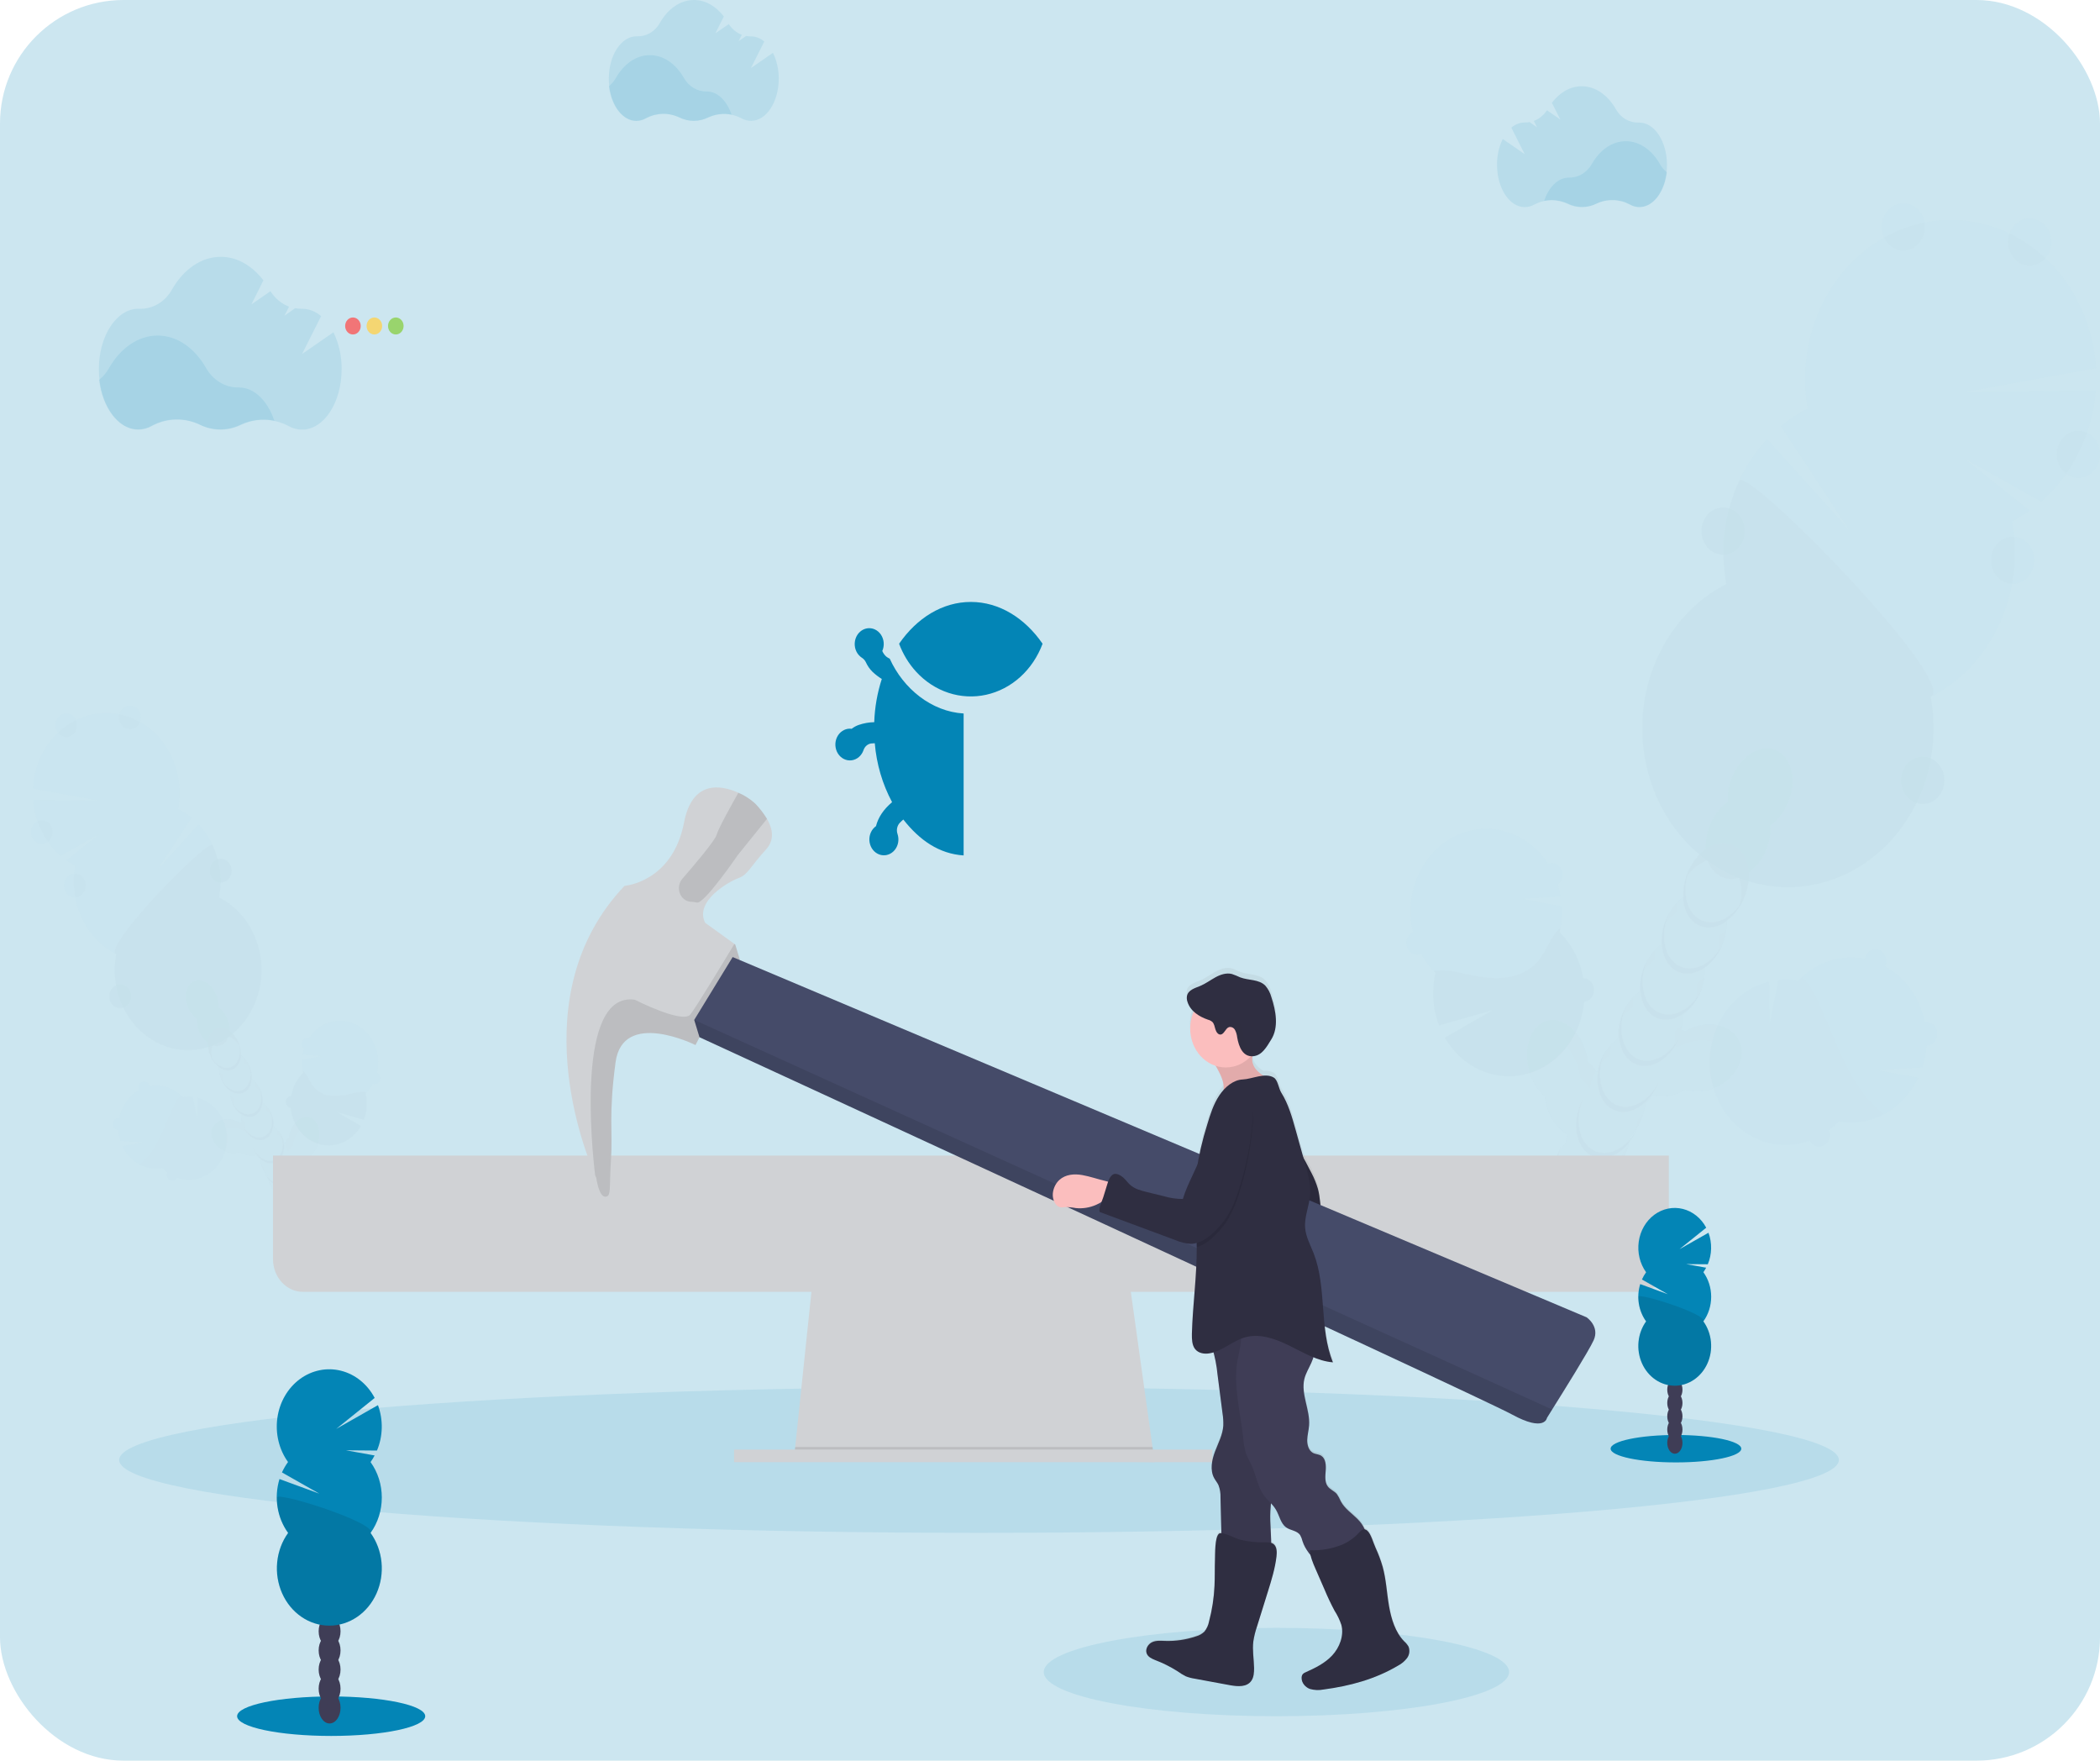 <svg width="340" height="285" viewBox="0 0 340 285" fill="none" xmlns="http://www.w3.org/2000/svg">
<rect width="340" height="285" rx="20" fill="#0385B6" fill-opacity="0.2"/>
<path opacity="0.1" d="M158.506 248.126C235.393 248.126 297.721 242.843 297.721 236.326C297.721 229.809 235.393 224.525 158.506 224.525C81.62 224.525 19.292 229.809 19.292 236.326C19.292 242.843 81.62 248.126 158.506 248.126Z" fill="#0385B6"/>
<g opacity="0.1">
<path opacity="0.1" d="M281.808 169.084C280.976 166.327 277.602 165.058 274.274 166.252C273.795 166.423 273.331 166.642 272.889 166.906C272.676 166.842 272.456 166.785 272.233 166.742C272.415 165.949 272.485 165.13 272.44 164.314C273.588 163.475 274.519 162.329 275.144 160.985C275.77 159.64 276.068 158.143 276.01 156.636C277.155 155.796 278.083 154.648 278.706 153.304C279.329 151.96 279.626 150.464 279.568 148.959C280.721 148.129 281.652 146.979 282.264 145.626C283.869 142.157 283.204 138.26 280.776 136.919C278.349 135.578 275.077 137.305 273.472 140.774C272.835 142.112 272.538 143.612 272.61 145.118C271.465 145.959 270.537 147.106 269.914 148.451C269.292 149.795 268.995 151.291 269.053 152.796C267.908 153.637 266.98 154.784 266.357 156.128C265.734 157.472 265.438 158.968 265.496 160.473C264.348 161.313 263.417 162.46 262.792 163.805C262.167 165.15 261.868 166.648 261.925 168.154C260.771 168.984 259.841 170.135 259.229 171.487C258.927 172.139 258.699 172.828 258.548 173.54C258.146 172.898 257.655 172.327 257.093 171.848C257.029 171.302 256.92 170.764 256.766 170.239C255.672 166.602 252.737 164.385 250.215 165.294C247.692 166.202 246.526 169.882 247.62 173.518C248.068 175.078 248.93 176.457 250.097 177.48C250.161 178.027 250.271 178.565 250.424 179.09C251.06 181.199 252.314 182.83 253.749 183.649C253.622 184.104 253.531 184.571 253.477 185.044C252.124 186.464 251.254 188.344 251.007 190.375C249.653 191.796 248.782 193.678 248.537 195.711C247.867 196.413 247.313 197.237 246.9 198.146C245.291 201.614 245.956 205.516 248.384 206.853C250.811 208.191 254.083 206.471 255.691 202.998C256.115 202.093 256.393 201.114 256.51 200.105C257.863 198.685 258.734 196.805 258.98 194.774C260.334 193.353 261.205 191.471 261.45 189.438C262.794 188.015 263.654 186.135 263.89 184.107C265.249 182.686 266.123 180.801 266.367 178.764C266.783 178.333 267.156 177.853 267.477 177.334C268.816 177.634 270.203 177.539 271.496 177.058C271.976 176.888 272.44 176.669 272.882 176.404C274.331 176.821 275.86 176.761 277.278 176.232C280.596 175.049 282.637 171.845 281.808 169.084Z" fill="#3F3D56"/>
<g opacity="0.1">
<path opacity="0.1" d="M275.935 158.213C275.591 158.582 275.214 158.912 274.808 159.197C274.86 160.218 274.736 161.24 274.445 162.211C274.702 161.822 274.932 161.412 275.132 160.985C275.539 160.116 275.81 159.179 275.935 158.213Z" fill="black"/>
<path opacity="0.1" d="M279.492 150.536C279.149 150.905 278.771 151.234 278.365 151.519C278.417 152.54 278.294 153.562 278.002 154.534C278.26 154.144 278.49 153.733 278.69 153.304C279.094 152.435 279.366 151.5 279.492 150.536Z" fill="black"/>
<path opacity="0.1" d="M271.424 147.679C271.394 147.152 271.413 146.624 271.48 146.102C270.844 146.786 270.315 147.58 269.914 148.451C269.717 148.881 269.55 149.327 269.416 149.785C269.959 148.951 270.64 148.237 271.424 147.679Z" fill="black"/>
<path opacity="0.1" d="M248.845 194.141C249.132 193.705 249.455 193.301 249.812 192.932C249.867 192.447 249.963 191.968 250.097 191.502C249.812 191.919 249.561 192.363 249.347 192.828C249.149 193.251 248.981 193.69 248.845 194.141Z" fill="black"/>
<path opacity="0.1" d="M251.315 188.813C251.601 188.377 251.925 187.972 252.282 187.604C252.335 187.131 252.426 186.665 252.553 186.209C252.281 186.615 252.04 187.044 251.833 187.493C251.63 187.918 251.457 188.359 251.315 188.813Z" fill="black"/>
<path opacity="0.1" d="M272.374 165.891C272.033 166.26 271.656 166.588 271.251 166.871C271.296 167.687 271.226 168.506 271.044 169.299C271.265 169.34 271.484 169.395 271.7 169.463C272.142 169.199 272.606 168.979 273.085 168.809C276.42 167.614 279.79 168.884 280.619 171.641C280.825 172.334 280.861 173.074 280.724 173.787C281.821 172.378 282.277 170.661 281.805 169.088C280.973 166.331 277.599 165.061 274.271 166.256C273.791 166.426 273.328 166.645 272.885 166.91C272.672 166.846 272.453 166.788 272.23 166.746C272.292 166.459 272.338 166.177 272.374 165.891Z" fill="black"/>
<path opacity="0.1" d="M247.627 196.819C247.342 197.237 247.091 197.681 246.877 198.146C246.678 198.577 246.509 199.024 246.372 199.483C246.665 199.046 246.994 198.639 247.355 198.267C247.405 197.777 247.496 197.292 247.627 196.819Z" fill="black"/>
<path opacity="0.1" d="M267.851 155.356C267.821 154.83 267.839 154.302 267.906 153.779C267.27 154.464 266.741 155.257 266.341 156.129C266.143 156.558 265.976 157.004 265.843 157.462C266.385 156.629 267.066 155.914 267.851 155.356Z" fill="black"/>
<path opacity="0.1" d="M262.711 186.667C262.647 187.199 262.537 187.723 262.384 188.233C262.64 187.843 262.869 187.431 263.068 187.003C263.283 186.544 263.462 186.065 263.602 185.573C263.334 185.964 263.036 186.33 262.711 186.667Z" fill="black"/>
<path opacity="0.1" d="M257.772 197.33C257.707 197.863 257.597 198.387 257.444 198.897C257.702 198.507 257.932 198.096 258.132 197.667C258.345 197.206 258.524 196.728 258.666 196.236C258.397 196.629 258.098 196.995 257.772 197.33Z" fill="black"/>
<path opacity="0.1" d="M260.241 191.995C260.177 192.527 260.067 193.052 259.914 193.561C260.175 193.178 260.409 192.774 260.615 192.353C260.83 191.893 261.008 191.415 261.149 190.922C260.874 191.307 260.571 191.666 260.241 191.995Z" fill="black"/>
<path opacity="0.1" d="M265.181 181.335C265.117 181.866 265.007 182.389 264.853 182.898C265.11 182.509 265.339 182.099 265.538 181.671C265.755 181.204 265.935 180.717 266.075 180.216C265.808 180.618 265.509 180.992 265.181 181.335Z" fill="black"/>
<path opacity="0.1" d="M249.009 167.851C251.538 166.946 254.473 169.159 255.56 172.796C255.714 173.322 255.823 173.862 255.888 174.409C256.45 174.888 256.94 175.458 257.342 176.1C257.493 175.387 257.722 174.697 258.024 174.044C258.138 173.801 258.263 173.568 258.391 173.329C258.019 172.767 257.578 172.264 257.08 171.834C257.016 171.288 256.906 170.749 256.753 170.225C255.659 166.588 252.724 164.371 250.202 165.279C248.76 165.794 247.764 167.214 247.378 169.009C247.821 168.476 248.383 168.077 249.009 167.851Z" fill="black"/>
<path opacity="0.1" d="M260.736 170.711C260.707 170.186 260.727 169.659 260.795 169.138C260.157 169.821 259.627 170.615 259.226 171.487C259.028 171.915 258.861 172.36 258.728 172.817C259.272 171.985 259.953 171.271 260.736 170.711Z" fill="black"/>
<path opacity="0.1" d="M264.293 163.03C264.264 162.505 264.284 161.978 264.352 161.457C263.713 162.138 263.183 162.931 262.783 163.803C262.585 164.232 262.419 164.678 262.285 165.136C262.827 164.303 263.509 163.588 264.293 163.03Z" fill="black"/>
<path opacity="0.1" d="M255.302 202.662C255.237 203.195 255.128 203.721 254.974 204.232C255.513 203.418 255.925 202.513 256.196 201.554C255.928 201.951 255.629 202.322 255.302 202.662Z" fill="black"/>
</g>
<path opacity="0.1" d="M286.663 133.604C287.817 132.775 288.748 131.624 289.359 130.271C290.967 126.802 290.302 122.901 287.875 121.56C285.447 120.219 282.175 121.946 280.567 125.419C279.93 126.761 279.633 128.265 279.709 129.774C278.564 130.615 277.635 131.762 277.013 133.106C276.39 134.45 276.093 135.947 276.151 137.452C274.996 138.28 274.065 139.43 273.455 140.784C273.258 141.209 273.093 141.65 272.961 142.104C273.816 140.752 275.056 139.746 276.489 139.243C276.652 139.794 276.913 140.304 277.258 140.744C277.603 141.183 278.024 141.544 278.498 141.805C278.971 142.066 279.487 142.221 280.016 142.263C280.545 142.304 281.076 142.231 281.579 142.047C282.063 143.601 282.063 145.287 281.579 146.842C281.835 146.457 282.063 146.05 282.26 145.626C282.896 144.287 283.192 142.787 283.118 141.281C284.265 140.442 285.194 139.295 285.817 137.95C286.44 136.606 286.736 135.109 286.676 133.604H286.663Z" fill="#3F3D56"/>
<path opacity="0.1" d="M325.761 84.385C326.748 83.882 327.703 83.305 328.617 82.658L318.027 74.211L330.474 81.209C332.993 79.026 335.076 76.304 336.597 73.21C338.117 70.117 339.044 66.717 339.319 63.219L318.165 63.455L339.365 59.586C339.145 56.084 338.273 52.669 336.8 49.549C335.328 46.429 333.287 43.671 330.802 41.444C328.318 39.216 325.442 37.567 322.353 36.597C319.263 35.627 316.024 35.357 312.836 35.803C309.647 36.25 306.575 37.403 303.81 39.192C301.044 40.982 298.643 43.37 296.753 46.209C294.864 49.049 293.526 52.28 292.822 55.704C292.118 59.129 292.063 62.674 292.66 66.123C291.123 66.903 289.666 67.862 288.317 68.983L299.372 85.765L286.099 71.075C283.298 74.078 281.227 77.796 280.073 81.892C278.92 85.989 278.72 90.335 279.492 94.537C275.483 96.58 272.081 99.813 269.674 103.867C267.268 107.921 265.955 112.632 265.886 117.462C265.816 122.292 266.993 127.046 269.281 131.18C271.569 135.315 274.876 138.663 278.824 140.843C282.773 143.023 287.204 143.946 291.61 143.507C296.017 143.068 300.222 141.285 303.744 138.361C307.266 135.437 309.963 131.491 311.528 126.972C313.093 122.454 313.462 117.546 312.593 112.81C317.391 110.372 321.298 106.243 323.687 101.087C326.075 95.931 326.806 90.049 325.761 84.385Z" fill="#0385B6"/>
<path opacity="0.1" d="M281.579 77.834C279.183 82.987 278.45 88.872 279.499 94.537C275.489 96.58 272.087 99.813 269.681 103.867C267.275 107.921 265.962 112.632 265.892 117.462C265.823 122.292 266.999 127.046 269.287 131.18C271.575 135.315 274.882 138.663 278.831 140.843C282.78 143.023 287.21 143.946 291.617 143.507C296.024 143.068 300.228 141.285 303.75 138.361C307.272 135.437 309.97 131.491 311.535 126.972C313.1 122.454 313.468 117.546 312.599 112.81C317.228 110.464 282.765 75.255 281.579 77.834Z" fill="black"/>
<path opacity="0.1" d="M308.157 40.555C310.091 40.555 311.659 38.843 311.659 36.732C311.659 34.621 310.091 32.909 308.157 32.909C306.224 32.909 304.656 34.621 304.656 36.732C304.656 38.843 306.224 40.555 308.157 40.555Z" fill="#0385B6"/>
<path opacity="0.1" d="M328.611 43.008C330.544 43.008 332.112 41.296 332.112 39.185C332.112 37.074 330.544 35.362 328.611 35.362C326.677 35.362 325.109 37.074 325.109 39.185C325.109 41.296 326.677 43.008 328.611 43.008Z" fill="#0385B6"/>
<path opacity="0.1" d="M336.498 77.358C338.432 77.358 340 75.647 340 73.535C340 71.424 338.432 69.713 336.498 69.713C334.564 69.713 332.997 71.424 332.997 73.535C332.997 75.647 334.564 77.358 336.498 77.358Z" fill="#0385B6"/>
<path opacity="0.1" d="M325.853 94.512C327.786 94.512 329.354 92.8 329.354 90.689C329.354 88.578 327.786 86.867 325.853 86.867C323.919 86.867 322.351 88.578 322.351 90.689C322.351 92.8 323.919 94.512 325.853 94.512Z" fill="#0385B6"/>
<path opacity="0.1" d="M311.309 130.139C313.243 130.139 314.81 128.427 314.81 126.316C314.81 124.205 313.243 122.493 311.309 122.493C309.375 122.493 307.807 124.205 307.807 126.316C307.807 128.427 309.375 130.139 311.309 130.139Z" fill="#0385B6"/>
<path opacity="0.1" d="M311.309 130.139C313.243 130.139 314.81 128.427 314.81 126.316C314.81 124.205 313.243 122.493 311.309 122.493C309.375 122.493 307.807 124.205 307.807 126.316C307.807 128.427 309.375 130.139 311.309 130.139Z" fill="black"/>
<path opacity="0.1" d="M278.971 89.788C280.905 89.788 282.473 88.076 282.473 85.965C282.473 83.854 280.905 82.143 278.971 82.143C277.038 82.143 275.47 83.854 275.47 85.965C275.47 88.076 277.038 89.788 278.971 89.788Z" fill="#0385B6"/>
<path opacity="0.1" d="M278.971 89.788C280.905 89.788 282.473 88.076 282.473 85.965C282.473 83.854 280.905 82.143 278.971 82.143C277.038 82.143 275.47 83.854 275.47 85.965C275.47 88.076 277.038 89.788 278.971 89.788Z" fill="black"/>
<path opacity="0.1" d="M275.237 148.841C272.908 147.557 272.204 143.92 273.563 140.566C273.491 140.702 273.423 140.842 273.357 140.988C271.749 144.457 272.414 148.355 274.841 149.696C277.268 151.036 280.541 149.309 282.146 145.841C282.214 145.698 282.273 145.551 282.332 145.408C280.665 148.594 277.563 150.128 275.237 148.841Z" fill="black"/>
<path opacity="0.1" d="M271.778 156.307C269.452 155.024 268.745 151.387 270.108 148.029C270.036 148.169 269.963 148.308 269.898 148.451C268.29 151.92 268.955 155.821 271.382 157.158C273.809 158.496 277.081 156.776 278.69 153.304C278.755 153.161 278.818 153.018 278.876 152.871C277.206 156.057 274.107 157.591 271.778 156.307Z" fill="black"/>
<path opacity="0.1" d="M268.319 163.77C265.993 162.487 265.286 158.85 266.649 155.496C266.576 155.632 266.504 155.771 266.439 155.918C264.831 159.386 265.499 163.284 267.926 164.625C270.353 165.966 273.622 164.239 275.231 160.77C275.296 160.627 275.358 160.481 275.417 160.337C273.75 163.524 270.648 165.058 268.319 163.77Z" fill="black"/>
<path opacity="0.1" d="M264.873 171.255C262.544 169.971 261.84 166.334 263.199 162.98C263.127 163.116 263.058 163.255 262.99 163.398C261.385 166.867 262.05 170.768 264.477 172.109C266.904 173.45 270.176 171.723 271.781 168.251C271.85 168.108 271.909 167.965 271.968 167.818C270.291 170.987 267.189 172.521 264.873 171.255Z" fill="black"/>
<path opacity="0.1" d="M261.404 178.7C259.075 177.416 258.371 173.779 259.73 170.425C259.658 170.561 259.589 170.701 259.524 170.847C257.916 174.316 258.581 178.214 261.008 179.555C263.435 180.895 266.707 179.168 268.316 175.7C268.381 175.557 268.444 175.41 268.503 175.267C266.838 178.453 263.73 179.987 261.404 178.7Z" fill="black"/>
<path opacity="0.1" d="M257.945 186.166C255.619 184.883 254.912 181.246 256.275 177.892C256.203 178.028 256.13 178.167 256.065 178.31C254.457 181.779 255.122 185.68 257.552 187.021C259.983 188.362 263.235 186.631 264.873 183.163C264.939 183.02 265.001 182.877 265.06 182.73C263.373 185.916 260.287 187.45 257.945 186.166Z" fill="black"/>
<path opacity="0.1" d="M254.486 193.629C252.16 192.346 251.453 188.709 252.815 185.355C252.743 185.494 252.675 185.63 252.606 185.777C251.001 189.245 251.666 193.143 254.093 194.484C256.52 195.825 259.793 194.098 261.398 190.629C261.466 190.486 261.525 190.339 261.584 190.196C259.917 193.383 256.815 194.917 254.486 193.629Z" fill="black"/>
<path opacity="0.1" d="M251.03 201.096C248.701 199.812 247.997 196.175 249.356 192.821C249.284 192.957 249.216 193.097 249.15 193.24C247.542 196.708 248.207 200.61 250.634 201.951C253.061 203.292 256.334 201.564 257.942 198.092C258.007 197.949 258.066 197.806 258.125 197.659C256.458 200.846 253.356 202.365 251.03 201.096Z" fill="black"/>
<path opacity="0.1" d="M248.757 206.002C246.431 204.715 245.724 201.082 247.086 197.724C247.014 197.863 246.942 198.003 246.877 198.146C245.268 201.614 245.933 205.516 248.361 206.853C250.788 208.191 254.06 206.471 255.669 202.998C255.734 202.855 255.796 202.712 255.855 202.566C254.185 205.752 251.083 207.286 248.757 206.002Z" fill="black"/>
<path opacity="0.1" d="M311.253 172.778C311.614 171.648 311.834 170.471 311.908 169.277C312.149 169.277 312.387 169.222 312.607 169.116C312.827 169.011 313.025 168.857 313.189 168.664C313.352 168.471 313.477 168.244 313.556 167.996C313.635 167.748 313.667 167.484 313.648 167.223C313.63 166.961 313.562 166.706 313.45 166.474C313.337 166.242 313.182 166.037 312.994 165.874C312.805 165.71 312.588 165.591 312.356 165.523C312.123 165.455 311.881 165.44 311.643 165.48C311.253 163.544 310.474 161.728 309.361 160.162C308.248 158.597 306.83 157.321 305.209 156.429C305.419 155.977 305.455 155.452 305.31 154.97C305.165 154.489 304.851 154.09 304.436 153.861C304.022 153.633 303.541 153.593 303.1 153.752C302.659 153.91 302.294 154.253 302.084 154.705C302.009 154.866 301.956 155.039 301.927 155.217C300.005 154.826 298.026 154.942 296.153 155.554C294.28 156.167 292.568 157.259 291.16 158.739C290.097 158.551 289.015 158.516 287.943 158.635L286.525 165.683L286.44 158.889C284.812 159.279 283.274 160.027 281.92 161.087C280.566 162.148 279.424 163.498 278.564 165.057C277.704 166.616 277.145 168.349 276.919 170.152C276.694 171.955 276.808 173.788 277.254 175.541C277.7 177.294 278.469 178.93 279.514 180.347C280.558 181.765 281.857 182.935 283.33 183.786C284.803 184.637 286.419 185.152 288.08 185.298C289.741 185.444 291.412 185.219 292.991 184.636C293.16 184.969 293.417 185.238 293.728 185.408C294.049 185.586 294.412 185.652 294.768 185.596C295.124 185.54 295.456 185.366 295.718 185.097C295.981 184.828 296.16 184.478 296.233 184.093C296.306 183.708 296.269 183.309 296.126 182.948C296.685 182.529 297.211 182.06 297.698 181.546C300.256 182 302.879 181.559 305.192 180.285C307.505 179.011 309.389 176.97 310.575 174.455L303.974 173.243L311.253 172.778Z" fill="#0385B6"/>
<g opacity="0.1">
<path opacity="0.1" d="M301.056 176.2C298.619 172.689 297.125 168.53 295.405 164.539C294.715 162.901 293.942 161.306 293.09 159.762L291.799 158.12C291.583 158.321 291.367 158.528 291.144 158.746C290.08 158.558 288.999 158.523 287.927 158.642L286.509 165.691L286.424 158.896C284.796 159.286 283.258 160.034 281.903 161.094C280.549 162.155 279.407 163.506 278.548 165.064C277.688 166.623 277.128 168.356 276.903 170.159C276.678 171.962 276.792 173.796 277.238 175.549C277.684 177.302 278.453 178.937 279.497 180.354C280.542 181.772 281.84 182.942 283.313 183.793C284.786 184.645 286.403 185.159 288.064 185.305C289.725 185.451 291.396 185.226 292.975 184.643C293.144 184.976 293.401 185.245 293.712 185.415C294.033 185.593 294.396 185.659 294.752 185.603C295.108 185.548 295.44 185.373 295.702 185.104C295.964 184.835 296.144 184.485 296.217 184.1C296.29 183.715 296.252 183.316 296.11 182.955C296.668 182.536 297.194 182.067 297.682 181.553C300.186 181.996 302.753 181.581 305.033 180.366C303.511 179.219 302.169 177.812 301.056 176.2Z" fill="black"/>
</g>
<path opacity="0.1" d="M257.899 161.11C258.034 160.818 258.099 160.494 258.086 160.167C258.073 159.841 257.984 159.524 257.827 159.246C257.67 158.968 257.45 158.738 257.189 158.579C256.927 158.421 256.633 158.338 256.334 158.339C255.837 155.465 254.491 152.848 252.501 150.89C252.822 149.525 252.943 148.113 252.861 146.706L246.425 145.508L252.675 145.079C252.562 144.438 252.408 143.807 252.213 143.191C252.456 143.008 252.654 142.762 252.789 142.476C252.947 142.134 253.007 141.748 252.962 141.369C252.917 140.989 252.768 140.633 252.536 140.347C252.303 140.06 251.998 139.857 251.658 139.762C251.318 139.667 250.96 139.686 250.631 139.815C248.975 137.262 246.553 135.422 243.784 134.616C241.016 133.81 238.076 134.088 235.476 135.402C232.875 136.716 230.779 138.983 229.551 141.809C228.323 144.636 228.04 147.842 228.753 150.872C228.374 151.047 228.064 151.364 227.881 151.766C227.721 152.112 227.66 152.504 227.709 152.888C227.757 153.273 227.912 153.632 228.152 153.919C228.392 154.205 228.706 154.404 229.053 154.491C229.4 154.577 229.762 154.546 230.092 154.401C230.721 155.553 231.503 156.596 232.415 157.495C231.751 160.319 231.951 163.302 232.985 165.991L241.616 163.545L233.918 167.965C235.279 170.326 237.282 172.164 239.647 173.221C242.012 174.278 244.62 174.502 247.107 173.861C249.594 173.221 251.836 171.747 253.518 169.648C255.201 167.548 256.24 164.927 256.491 162.15C256.787 162.122 257.072 162.012 257.319 161.83C257.565 161.648 257.765 161.4 257.899 161.11Z" fill="#0385B6"/>
<path opacity="0.1" d="M257.899 161.11C258.034 160.818 258.099 160.494 258.086 160.167C258.073 159.841 257.984 159.524 257.827 159.246C257.67 158.968 257.45 158.738 257.189 158.579C256.927 158.421 256.633 158.338 256.334 158.339C255.837 155.465 254.491 152.848 252.501 150.89C252.553 150.665 252.599 150.443 252.639 150.218C252.41 150.398 252.198 150.603 252.006 150.829C250.844 152.22 250.247 154.09 249.098 155.496C247.742 157.155 245.711 158.02 243.683 158.253C241.655 158.485 239.615 158.145 237.613 157.72C235.956 157.362 234.275 156.948 232.595 157.123C232.431 157.123 232.267 157.162 232.117 157.191C232.215 157.294 232.313 157.398 232.415 157.498C231.751 160.322 231.951 163.306 232.985 165.995L241.616 163.545L233.918 167.965C235.279 170.326 237.282 172.164 239.647 173.221C242.012 174.278 244.62 174.502 247.107 173.861C249.594 173.221 251.836 171.747 253.518 169.648C255.201 167.548 256.24 164.927 256.491 162.15C256.787 162.122 257.072 162.012 257.319 161.83C257.565 161.648 257.765 161.4 257.899 161.11Z" fill="black"/>
</g>
<g opacity="0.1">
<path opacity="0.1" d="M34.314 182.816C34.733 181.425 36.433 180.785 38.11 181.385C38.351 181.472 38.585 181.582 38.808 181.714C38.916 181.682 39.027 181.654 39.136 181.632C39.044 181.233 39.008 180.82 39.031 180.409C38.455 179.984 37.988 179.406 37.675 178.729C37.361 178.051 37.211 177.298 37.239 176.54C36.658 176.123 36.19 175.544 35.883 174.863C35.563 174.188 35.412 173.433 35.447 172.674C34.867 172.255 34.399 171.675 34.091 170.994C33.285 169.249 33.613 167.285 34.841 166.606C36.069 165.927 37.714 166.803 38.523 168.548C38.843 169.224 38.992 169.98 38.955 170.74C39.533 171.162 40.001 171.74 40.314 172.417C40.628 173.094 40.777 173.847 40.747 174.605C41.324 175.029 41.792 175.607 42.106 176.285C42.419 176.962 42.569 177.716 42.539 178.475C43.116 178.897 43.584 179.475 43.898 180.152C44.212 180.828 44.361 181.582 44.331 182.34C44.912 182.759 45.381 183.339 45.69 184.021C45.837 184.351 45.947 184.699 46.018 185.058C46.219 184.734 46.466 184.445 46.748 184.203C46.782 183.927 46.839 183.656 46.918 183.391C47.472 181.561 48.949 180.445 50.224 180.888C51.498 181.332 52.081 183.202 51.534 185.033C51.308 185.819 50.873 186.515 50.286 187.032C50.252 187.306 50.195 187.577 50.115 187.84C49.847 188.81 49.248 189.632 48.442 190.136C48.505 190.37 48.551 190.609 48.579 190.851C48.917 191.205 49.198 191.62 49.408 192.077C49.622 192.534 49.762 193.028 49.821 193.536C50.16 193.89 50.441 194.305 50.653 194.763C50.867 195.22 51.006 195.713 51.065 196.222C51.406 196.576 51.687 196.993 51.897 197.452C52.706 199.197 52.372 201.164 51.151 201.836C49.929 202.508 48.278 201.643 47.469 199.894C47.255 199.438 47.116 198.944 47.056 198.435C46.373 197.721 45.934 196.773 45.811 195.75C45.129 195.035 44.69 194.088 44.566 193.064C44.227 192.71 43.946 192.295 43.734 191.838C43.523 191.38 43.383 190.887 43.322 190.379C42.984 190.024 42.703 189.61 42.493 189.152C42.279 188.696 42.139 188.202 42.08 187.693C41.869 187.479 41.681 187.239 41.52 186.978C40.846 187.129 40.148 187.082 39.496 186.842C39.254 186.754 39.019 186.643 38.795 186.51C38.066 186.721 37.297 186.691 36.584 186.424C34.923 185.82 33.898 184.207 34.314 182.816Z" fill="#3F3D56"/>
<g opacity="0.1">
<path opacity="0.1" d="M37.272 177.334C37.445 177.521 37.636 177.687 37.842 177.831C37.814 178.344 37.876 178.859 38.025 179.347C37.893 179.152 37.777 178.945 37.678 178.728C37.473 178.291 37.336 177.82 37.272 177.334Z" fill="black"/>
<path opacity="0.1" d="M35.48 173.472C35.654 173.657 35.845 173.822 36.05 173.965C36.022 174.48 36.084 174.996 36.233 175.485C35.837 174.891 35.578 174.2 35.48 173.472Z" fill="black"/>
<path opacity="0.1" d="M39.551 172.031C39.567 171.766 39.558 171.5 39.525 171.237C39.846 171.582 40.112 171.982 40.315 172.421C40.414 172.637 40.497 172.862 40.564 173.093C40.291 172.672 39.947 172.312 39.551 172.031Z" fill="black"/>
<path opacity="0.1" d="M50.918 195.439C50.775 195.219 50.612 195.016 50.433 194.831C50.403 194.589 50.355 194.349 50.289 194.116C50.431 194.326 50.557 194.548 50.666 194.781C50.765 194.993 50.849 195.213 50.918 195.439Z" fill="black"/>
<path opacity="0.1" d="M49.663 192.753C49.52 192.534 49.358 192.33 49.179 192.145C49.152 191.903 49.106 191.664 49.041 191.43C49.311 191.829 49.519 192.274 49.657 192.746L49.663 192.753Z" fill="black"/>
<path opacity="0.1" d="M39.067 181.21C39.239 181.396 39.429 181.56 39.633 181.7C39.609 182.111 39.644 182.524 39.738 182.923C39.628 182.944 39.519 182.972 39.411 183.005C39.186 182.873 38.952 182.763 38.71 182.676C37.032 182.076 35.333 182.716 34.916 184.107C34.812 184.453 34.793 184.823 34.861 185.179C34.591 184.87 34.4 184.49 34.304 184.076C34.209 183.661 34.213 183.228 34.317 182.816C34.736 181.425 36.436 180.785 38.114 181.385C38.355 181.472 38.588 181.582 38.811 181.714C38.919 181.682 39.031 181.654 39.139 181.632C39.107 181.493 39.083 181.352 39.067 181.21Z" fill="black"/>
<path opacity="0.1" d="M51.534 196.787C51.677 196.998 51.803 197.221 51.91 197.456C52.011 197.672 52.095 197.897 52.163 198.128C52.02 197.908 51.857 197.703 51.678 197.516C51.649 197.269 51.6 197.025 51.534 196.787Z" fill="black"/>
<path opacity="0.1" d="M41.343 175.903C41.359 175.639 41.35 175.373 41.317 175.11C41.638 175.454 41.905 175.854 42.106 176.293C42.205 176.509 42.289 176.732 42.355 176.962C42.082 176.542 41.739 176.183 41.343 175.903Z" fill="black"/>
<path opacity="0.1" d="M43.934 191.673C43.965 191.94 44.019 192.204 44.095 192.46C43.822 192.051 43.614 191.596 43.479 191.112C43.615 191.314 43.767 191.501 43.934 191.673Z" fill="black"/>
<path opacity="0.1" d="M46.42 197.044C46.454 197.311 46.508 197.575 46.584 197.831C46.453 197.636 46.337 197.429 46.237 197.212C46.129 196.983 46.039 196.743 45.968 196.497C46.106 196.692 46.257 196.875 46.42 197.044Z" fill="black"/>
<path opacity="0.1" d="M45.179 194.359C45.21 194.626 45.263 194.889 45.34 195.146C45.209 194.95 45.093 194.743 44.992 194.527C44.884 194.297 44.794 194.058 44.724 193.812C44.86 194.008 45.013 194.191 45.179 194.359Z" fill="black"/>
<path opacity="0.1" d="M42.69 188.984C42.72 189.253 42.774 189.517 42.85 189.774C42.726 189.578 42.616 189.371 42.523 189.156C42.413 188.927 42.322 188.687 42.251 188.441C42.382 188.636 42.528 188.818 42.69 188.984Z" fill="black"/>
<path opacity="0.1" d="M50.836 182.194C49.562 181.736 48.084 182.852 47.534 184.697C47.455 184.961 47.398 185.233 47.364 185.508C47.081 185.749 46.833 186.036 46.63 186.359C46.554 186 46.439 185.652 46.286 185.322C46.23 185.201 46.168 185.083 46.103 184.965C46.289 184.683 46.509 184.43 46.758 184.214C46.792 183.938 46.849 183.666 46.928 183.402C47.482 181.571 48.959 180.456 50.233 180.899C50.599 181.052 50.922 181.306 51.171 181.635C51.42 181.965 51.587 182.359 51.655 182.78C51.432 182.511 51.151 182.309 50.836 182.194Z" fill="black"/>
<path opacity="0.1" d="M44.927 183.635C44.942 183.37 44.934 183.104 44.901 182.841C45.222 183.185 45.488 183.585 45.69 184.024C45.789 184.241 45.872 184.466 45.939 184.697C45.667 184.275 45.323 183.915 44.927 183.635Z" fill="black"/>
<path opacity="0.1" d="M43.135 179.765C43.151 179.501 43.142 179.235 43.109 178.972C43.428 179.317 43.695 179.717 43.898 180.155C43.997 180.372 44.08 180.597 44.147 180.828C43.874 180.407 43.531 180.047 43.135 179.765Z" fill="black"/>
<path opacity="0.1" d="M47.665 199.73C47.697 199.998 47.752 200.263 47.829 200.52C47.698 200.323 47.582 200.115 47.482 199.898C47.374 199.668 47.284 199.429 47.213 199.183C47.35 199.378 47.502 199.561 47.665 199.73Z" fill="black"/>
</g>
<path opacity="0.1" d="M31.867 164.94C31.286 164.522 30.818 163.943 30.511 163.263C29.702 161.514 30.036 159.551 31.258 158.875C32.479 158.199 34.13 159.068 34.939 160.817C35.259 161.491 35.409 162.247 35.372 163.005C35.949 163.429 36.417 164.007 36.73 164.684C37.044 165.362 37.193 166.116 37.163 166.874C37.745 167.292 38.214 167.871 38.523 168.551C38.621 168.766 38.704 168.988 38.772 169.216C38.338 168.54 37.713 168.038 36.993 167.786C36.913 168.065 36.783 168.325 36.61 168.548C36.437 168.772 36.224 168.956 35.986 169.089C35.747 169.222 35.486 169.302 35.219 169.324C34.951 169.346 34.683 169.309 34.428 169.216C34.185 169.999 34.185 170.848 34.428 171.63C34.305 171.436 34.196 171.231 34.101 171.019C33.781 170.344 33.63 169.589 33.665 168.83C33.089 168.406 32.621 167.828 32.308 167.15C31.994 166.473 31.845 165.719 31.873 164.961L31.867 164.94Z" fill="#3F3D56"/>
<path opacity="0.1" d="M12.174 140.144C11.677 139.891 11.196 139.6 10.736 139.275L16.068 135.02L9.799 138.542C8.531 137.442 7.483 136.071 6.717 134.513C5.952 132.955 5.486 131.242 5.347 129.481L16.006 129.602L5.324 127.65C5.416 125.871 5.843 124.132 6.577 122.541C7.312 120.95 8.339 119.541 9.594 118.402C10.849 117.263 12.306 116.418 13.873 115.92C15.44 115.423 17.084 115.283 18.703 115.509C20.322 115.736 21.881 116.324 23.283 117.237C24.684 118.149 25.899 119.368 26.851 120.815C27.802 122.263 28.471 123.909 28.814 125.651C29.157 127.393 29.169 129.193 28.847 130.94C29.62 131.331 30.354 131.81 31.035 132.37L25.466 140.824L32.152 133.429C33.563 134.941 34.606 136.814 35.187 138.878C35.768 140.941 35.869 143.13 35.48 145.247C37.502 146.275 39.219 147.904 40.433 149.948C41.647 151.991 42.31 154.366 42.346 156.801C42.383 159.236 41.79 161.633 40.637 163.718C39.484 165.803 37.816 167.492 35.825 168.591C33.834 169.69 31.6 170.156 29.378 169.934C27.157 169.712 25.037 168.812 23.262 167.337C21.486 165.862 20.127 163.871 19.339 161.593C18.551 159.314 18.367 156.839 18.807 154.451C16.393 153.223 14.427 151.146 13.224 148.552C12.021 145.958 11.651 142.999 12.174 140.148V140.144Z" fill="#0385B6"/>
<path opacity="0.1" d="M34.432 136.847C35.64 139.443 36.009 142.408 35.48 145.261C37.502 146.29 39.219 147.919 40.433 149.962C41.647 152.005 42.31 154.38 42.346 156.815C42.383 159.251 41.79 161.648 40.637 163.733C39.483 165.818 37.816 167.506 35.825 168.605C33.834 169.705 31.6 170.17 29.378 169.948C27.157 169.726 25.037 168.826 23.261 167.351C21.486 165.876 20.127 163.886 19.339 161.607C18.551 159.328 18.367 156.854 18.807 154.466C16.471 153.282 33.832 135.549 34.432 136.847Z" fill="black"/>
<path opacity="0.1" d="M21.041 118.066C22.016 118.066 22.806 117.203 22.806 116.139C22.806 115.075 22.016 114.212 21.041 114.212C20.066 114.212 19.275 115.075 19.275 116.139C19.275 117.203 20.066 118.066 21.041 118.066Z" fill="#0385B6"/>
<path opacity="0.1" d="M10.736 119.304C11.711 119.304 12.501 118.441 12.501 117.376C12.501 116.312 11.711 115.449 10.736 115.449C9.761 115.449 8.97 116.312 8.97 117.376C8.97 118.441 9.761 119.304 10.736 119.304Z" fill="#0385B6"/>
<path opacity="0.1" d="M6.766 136.608C7.741 136.608 8.531 135.745 8.531 134.68C8.531 133.616 7.741 132.753 6.766 132.753C5.79 132.753 5 133.616 5 134.68C5 135.745 5.79 136.608 6.766 136.608Z" fill="#0385B6"/>
<path opacity="0.1" d="M12.128 145.251C13.103 145.251 13.893 144.388 13.893 143.323C13.893 142.259 13.103 141.396 12.128 141.396C11.153 141.396 10.362 142.259 10.362 143.323C10.362 144.388 11.153 145.251 12.128 145.251Z" fill="#0385B6"/>
<path opacity="0.1" d="M19.452 163.198C20.427 163.198 21.218 162.335 21.218 161.271C21.218 160.206 20.427 159.343 19.452 159.343C18.477 159.343 17.687 160.206 17.687 161.271C17.687 162.335 18.477 163.198 19.452 163.198Z" fill="#0385B6"/>
<path opacity="0.1" d="M19.452 163.198C20.427 163.198 21.218 162.335 21.218 161.271C21.218 160.206 20.427 159.343 19.452 159.343C18.477 159.343 17.687 160.206 17.687 161.271C17.687 162.335 18.477 163.198 19.452 163.198Z" fill="black"/>
<path opacity="0.1" d="M35.742 142.869C36.717 142.869 37.508 142.006 37.508 140.942C37.508 139.877 36.717 139.014 35.742 139.014C34.767 139.014 33.976 139.877 33.976 140.942C33.976 142.006 34.767 142.869 35.742 142.869Z" fill="#0385B6"/>
<path opacity="0.1" d="M35.742 142.869C36.717 142.869 37.508 142.006 37.508 140.942C37.508 139.877 36.717 139.014 35.742 139.014C34.767 139.014 33.976 139.877 33.976 140.942C33.976 142.006 34.767 142.869 35.742 142.869Z" fill="black"/>
<path opacity="0.1" d="M37.625 172.617C38.798 171.97 39.152 170.139 38.467 168.448C38.503 168.519 38.539 168.587 38.572 168.659C39.381 170.407 39.047 172.37 37.822 173.046C36.597 173.722 34.953 172.853 34.143 171.105C34.111 171.033 34.078 170.962 34.048 170.886C34.89 172.492 36.453 173.264 37.625 172.617Z" fill="black"/>
<path opacity="0.1" d="M39.365 176.379C40.538 175.732 40.895 173.897 40.21 172.21C40.246 172.278 40.282 172.349 40.315 172.421C41.124 174.169 40.79 176.132 39.565 176.808C38.34 177.484 36.695 176.615 35.886 174.866C35.85 174.795 35.821 174.72 35.791 174.648C36.633 176.261 38.199 177.026 39.365 176.379Z" fill="black"/>
<path opacity="0.1" d="M41.107 180.137C42.28 179.49 42.637 177.659 41.949 175.968C41.989 176.039 42.021 176.107 42.057 176.182C42.866 177.927 42.529 179.894 41.307 180.566C40.085 181.239 38.438 180.373 37.629 178.625C37.593 178.553 37.563 178.482 37.534 178.407C38.372 180.012 39.935 180.785 41.107 180.137Z" fill="black"/>
<path opacity="0.1" d="M42.85 183.899C44.023 183.252 44.38 181.421 43.692 179.73C43.728 179.798 43.764 179.869 43.797 179.941C44.609 181.689 44.272 183.653 43.05 184.328C41.828 185.004 40.177 184.135 39.368 182.387C39.335 182.315 39.306 182.24 39.276 182.169C40.115 183.771 41.677 184.547 42.85 183.899Z" fill="black"/>
<path opacity="0.1" d="M44.593 187.658C45.765 187.01 46.119 185.179 45.434 183.492C45.471 183.56 45.507 183.631 45.539 183.703C46.348 185.451 46.014 187.414 44.792 188.09C43.571 188.766 41.92 187.894 41.111 186.149C41.078 186.073 41.048 186.002 41.016 185.93C41.858 187.532 43.42 188.305 44.593 187.658Z" fill="black"/>
<path opacity="0.1" d="M46.335 191.419C47.508 190.772 47.862 188.941 47.177 187.25C47.213 187.321 47.249 187.389 47.282 187.461C48.091 189.21 47.757 191.173 46.535 191.849C45.313 192.524 43.662 191.655 42.853 189.907C42.821 189.835 42.788 189.764 42.758 189.689C43.6 191.28 45.163 192.067 46.335 191.419Z" fill="black"/>
<path opacity="0.1" d="M48.078 195.181C49.247 194.534 49.604 192.7 48.92 191.012C48.956 191.08 48.992 191.151 49.025 191.223C49.834 192.971 49.5 194.935 48.275 195.61C47.049 196.286 45.405 195.414 44.596 193.669C44.563 193.594 44.531 193.522 44.501 193.451C45.343 195.053 46.905 195.829 48.078 195.181Z" fill="black"/>
<path opacity="0.1" d="M49.817 198.94C50.99 198.292 51.347 196.461 50.659 194.77C50.699 194.842 50.731 194.91 50.767 194.985C51.576 196.73 51.239 198.696 50.017 199.369C48.795 200.041 47.148 199.176 46.339 197.427C46.303 197.355 46.273 197.284 46.244 197.209C47.086 198.814 48.645 199.587 49.817 198.94Z" fill="black"/>
<path opacity="0.1" d="M50.974 201.411C52.146 200.763 52.5 198.932 51.816 197.241C51.852 197.313 51.888 197.381 51.92 197.456C52.729 199.201 52.395 201.167 51.173 201.84C49.952 202.512 48.301 201.647 47.492 199.898C47.459 199.826 47.426 199.755 47.397 199.68C48.229 201.293 49.791 202.058 50.974 201.411Z" fill="black"/>
<path opacity="0.1" d="M19.482 184.675C19.3 184.107 19.189 183.513 19.154 182.912C19.033 182.912 18.913 182.884 18.802 182.831C18.692 182.778 18.592 182.7 18.51 182.603C18.427 182.506 18.365 182.391 18.325 182.266C18.285 182.141 18.269 182.009 18.279 181.877C18.288 181.745 18.322 181.617 18.379 181.5C18.435 181.383 18.514 181.28 18.608 181.198C18.703 181.115 18.812 181.055 18.929 181.021C19.046 180.987 19.169 180.979 19.288 180.999C19.485 180.025 19.878 179.11 20.438 178.321C20.998 177.533 21.712 176.89 22.528 176.44C22.422 176.212 22.404 175.947 22.477 175.704C22.55 175.462 22.709 175.261 22.918 175.145C23.127 175.03 23.369 175.01 23.591 175.09C23.814 175.17 23.998 175.343 24.104 175.571C24.142 175.652 24.168 175.739 24.182 175.828C25.151 175.634 26.149 175.695 27.093 176.006C28.036 176.317 28.898 176.869 29.607 177.616C30.148 177.52 30.699 177.503 31.244 177.566L31.959 181.114L31.975 177.691C32.787 177.896 33.553 178.279 34.226 178.816C34.899 179.352 35.466 180.032 35.892 180.814C36.318 181.597 36.594 182.465 36.705 183.367C36.815 184.269 36.757 185.186 36.534 186.063C36.31 186.94 35.927 187.758 35.407 188.469C34.886 189.18 34.239 189.768 33.504 190.198C32.77 190.628 31.963 190.892 31.133 190.973C30.302 191.054 29.466 190.95 28.673 190.668C28.587 190.835 28.458 190.97 28.303 191.058C28.141 191.147 27.958 191.18 27.778 191.152C27.599 191.124 27.432 191.036 27.299 190.901C27.167 190.765 27.076 190.589 27.039 190.395C27.002 190.201 27.02 189.999 27.091 189.817C26.81 189.603 26.546 189.364 26.302 189.102C25.013 189.33 23.692 189.107 22.526 188.464C21.361 187.822 20.413 186.794 19.816 185.526L23.14 184.915L19.482 184.675Z" fill="#0385B6"/>
<g opacity="0.1">
<path opacity="0.1" d="M24.618 186.399C25.846 184.611 26.6 182.537 27.464 180.527C27.811 179.7 28.2 178.895 28.631 178.117L29.286 177.291C29.397 177.395 29.505 177.498 29.613 177.606C30.155 177.509 30.706 177.492 31.251 177.556L31.965 181.103L31.975 177.691C32.787 177.896 33.553 178.279 34.226 178.815C34.899 179.352 35.466 180.032 35.892 180.814C36.318 181.597 36.594 182.465 36.705 183.367C36.815 184.269 36.757 185.186 36.534 186.063C36.31 186.94 35.927 187.758 35.406 188.469C34.886 189.179 34.239 189.768 33.504 190.198C32.77 190.628 31.963 190.892 31.133 190.973C30.302 191.054 29.466 190.95 28.673 190.668C28.587 190.835 28.458 190.97 28.303 191.058C28.141 191.147 27.958 191.18 27.778 191.152C27.599 191.124 27.432 191.036 27.299 190.901C27.167 190.765 27.076 190.589 27.039 190.395C27.002 190.201 27.02 189.999 27.091 189.817C26.81 189.603 26.546 189.364 26.302 189.102C25.04 189.323 23.746 189.115 22.597 188.505C23.37 187.926 24.052 187.215 24.618 186.399Z" fill="black"/>
</g>
<path opacity="0.1" d="M46.358 178.796C46.306 178.684 46.274 178.561 46.266 178.435C46.257 178.309 46.271 178.182 46.307 178.062C46.343 177.942 46.401 177.832 46.477 177.736C46.552 177.64 46.645 177.562 46.748 177.505C46.872 177.436 47.009 177.401 47.148 177.402C47.398 175.954 48.075 174.635 49.077 173.647C48.915 172.96 48.854 172.249 48.897 171.541L52.136 170.947L48.989 170.729C49.046 170.406 49.124 170.088 49.224 169.778C49.101 169.688 49 169.565 48.933 169.42C48.854 169.248 48.824 169.054 48.847 168.863C48.87 168.672 48.945 168.493 49.062 168.349C49.179 168.205 49.333 168.102 49.503 168.054C49.674 168.006 49.854 168.015 50.02 168.079C50.599 167.181 51.372 166.452 52.271 165.959C53.329 165.372 54.52 165.132 55.701 165.266C56.882 165.4 58.002 165.902 58.928 166.714C59.853 167.525 60.545 168.611 60.919 169.841C61.294 171.071 61.336 172.392 61.04 173.647C61.194 173.719 61.326 173.838 61.42 173.989C61.515 174.14 61.568 174.317 61.573 174.5C61.579 174.682 61.536 174.863 61.451 175.021C61.366 175.178 61.241 175.306 61.092 175.389C60.98 175.45 60.857 175.486 60.732 175.492C60.607 175.498 60.481 175.475 60.365 175.424C60.049 176.003 59.655 176.526 59.196 176.976C59.531 178.402 59.431 179.909 58.91 181.267L54.577 180.023L58.452 182.251C57.87 183.264 57.052 184.091 56.081 184.645C55.11 185.2 54.022 185.462 52.928 185.406C51.833 185.35 50.772 184.978 49.853 184.326C48.934 183.675 48.19 182.769 47.698 181.7C47.355 180.956 47.14 180.15 47.062 179.322C46.914 179.307 46.771 179.251 46.648 179.159C46.524 179.067 46.425 178.942 46.358 178.796Z" fill="#0385B6"/>
<path opacity="0.1" d="M46.358 178.796C46.306 178.684 46.274 178.561 46.266 178.435C46.257 178.309 46.271 178.182 46.307 178.062C46.343 177.943 46.401 177.832 46.477 177.736C46.552 177.64 46.645 177.562 46.748 177.506C46.872 177.436 47.009 177.401 47.148 177.402C47.398 175.954 48.075 174.635 49.077 173.647C49.051 173.536 49.028 173.422 49.008 173.311C49.126 173.402 49.235 173.505 49.336 173.618C49.922 174.334 50.224 175.26 50.8 175.968C51.522 176.781 52.494 177.276 53.529 177.359C54.554 177.436 55.584 177.346 56.585 177.091C57.41 176.859 58.262 176.756 59.114 176.787L59.356 176.823L59.205 176.976C59.541 178.402 59.441 179.909 58.92 181.267L54.577 180.023L58.452 182.251C57.87 183.264 57.052 184.091 56.081 184.645C55.11 185.2 54.022 185.462 52.928 185.406C51.833 185.35 50.772 184.978 49.853 184.326C48.934 183.675 48.19 182.769 47.698 181.7C47.355 180.956 47.14 180.15 47.062 179.322C46.914 179.307 46.771 179.251 46.648 179.159C46.524 179.067 46.425 178.942 46.358 178.796Z" fill="black"/>
</g>
<path opacity="0.1" d="M118.452 18.563C117.157 18.294 115.818 18.454 114.606 19.02C113.879 19.374 113.093 19.557 112.297 19.557C111.501 19.557 110.714 19.374 109.988 19.02C109.129 18.609 108.198 18.407 107.26 18.427C106.322 18.448 105.4 18.69 104.557 19.138C104.075 19.416 103.539 19.562 102.994 19.564C100.793 19.564 98.962 17.143 98.582 13.95C99.021 13.598 99.394 13.159 99.683 12.655C100.973 10.384 102.958 8.926 105.215 8.926C107.472 8.926 109.437 10.356 110.728 12.612C111.114 13.29 111.652 13.848 112.293 14.232C112.933 14.617 113.653 14.815 114.384 14.808H114.443C116.179 14.797 117.695 16.331 118.452 18.563Z" fill="#0385B6"/>
<path opacity="0.1" d="M125.141 8.55L121.583 11.014L123.742 6.723C123.13 6.19 122.373 5.896 121.59 5.886H121.534C121.287 5.889 121.041 5.869 120.797 5.825L119.589 6.662L120.106 5.636C119.254 5.312 118.517 4.706 117.997 3.901L115.831 5.378L117.194 2.671C115.933 1.016 114.23 0 112.359 0C110.115 0 108.101 1.459 106.823 3.73C106.441 4.408 105.901 4.964 105.259 5.341C104.616 5.717 103.894 5.902 103.164 5.875H103.056C100.58 5.875 98.569 8.94 98.569 12.727C98.569 16.514 100.58 19.575 103.056 19.575C103.601 19.573 104.137 19.427 104.619 19.149C105.462 18.701 106.385 18.458 107.323 18.438C108.261 18.419 109.191 18.622 110.05 19.035C110.777 19.387 111.564 19.569 112.359 19.569C113.155 19.569 113.941 19.387 114.669 19.035C115.521 18.631 116.442 18.432 117.371 18.452C118.3 18.471 119.213 18.709 120.05 19.149C120.528 19.419 121.058 19.562 121.597 19.564C124.076 19.564 126.084 16.499 126.084 12.716C126.093 11.263 125.769 9.831 125.141 8.55Z" fill="#0385B6"/>
<path opacity="0.1" d="M44.422 68.103C42.573 67.722 40.661 67.948 38.929 68.754C37.89 69.257 36.766 69.516 35.629 69.513C34.492 69.509 33.369 69.245 32.332 68.737C31.105 68.149 29.776 67.86 28.437 67.889C27.097 67.918 25.78 68.265 24.575 68.904C23.886 69.301 23.12 69.509 22.341 69.512C19.197 69.512 16.579 66.055 16.036 61.492C16.664 60.992 17.198 60.364 17.608 59.643C19.452 56.4 22.308 54.315 25.515 54.315C28.722 54.315 31.543 56.374 33.377 59.582C33.928 60.554 34.701 61.354 35.619 61.904C36.538 62.453 37.571 62.734 38.618 62.718H38.7C41.183 62.715 43.351 64.907 44.422 68.103Z" fill="#0385B6"/>
<path opacity="0.1" d="M53.987 53.782L48.904 57.301L51.989 51.175C51.115 50.413 50.032 49.992 48.913 49.977H48.831C48.478 49.983 48.125 49.954 47.777 49.891L46.06 51.104L46.8 49.638C45.579 49.172 44.524 48.295 43.787 47.134L40.701 49.28L42.644 45.382C40.839 43.018 38.408 41.57 35.735 41.57C32.529 41.57 29.672 43.651 27.828 46.895C27.282 47.868 26.509 48.666 25.588 49.207C24.668 49.747 23.632 50.012 22.587 49.974H22.413C18.872 49.974 16.003 54.354 16.003 59.761C16.003 65.168 18.872 69.548 22.413 69.548C23.192 69.546 23.959 69.336 24.647 68.937C25.852 68.297 27.17 67.952 28.509 67.923C29.848 67.895 31.177 68.184 32.404 68.772C33.441 69.281 34.564 69.545 35.701 69.548C36.837 69.551 37.962 69.293 39.001 68.79C40.219 68.213 41.536 67.929 42.863 67.957C44.19 67.984 45.496 68.324 46.692 68.951C47.374 69.34 48.131 69.545 48.9 69.548C52.441 69.548 55.311 65.164 55.311 59.761C55.335 57.678 54.88 55.622 53.987 53.782Z" fill="#0385B6"/>
<path opacity="0.1" d="M250.008 32.509C251.303 32.241 252.642 32.4 253.854 32.967C254.58 33.32 255.366 33.503 256.162 33.503C256.957 33.503 257.743 33.32 258.469 32.967C259.328 32.555 260.259 32.353 261.197 32.373C262.134 32.394 263.057 32.636 263.9 33.084C264.382 33.362 264.918 33.508 265.463 33.51C267.664 33.51 269.498 31.089 269.878 27.896C269.439 27.546 269.065 27.106 268.778 26.601C267.494 24.323 265.486 22.854 263.235 22.854C260.985 22.854 259.016 24.284 257.726 26.541C257.341 27.221 256.801 27.782 256.16 28.168C255.518 28.555 254.796 28.754 254.063 28.747H254.008C252.265 28.743 250.745 30.277 250.008 32.509Z" fill="#0385B6"/>
<path opacity="0.1" d="M243.3 22.496L246.857 24.953L244.695 20.662C245.308 20.13 246.065 19.835 246.847 19.825H246.906C247.153 19.828 247.4 19.808 247.643 19.764L248.849 20.601L248.331 19.575C249.189 19.256 249.934 18.652 250.46 17.847L252.619 19.342L251.253 16.635C252.517 14.98 254.201 13.964 256.091 13.964C258.335 13.964 260.349 15.423 261.627 17.694C262.009 18.372 262.549 18.928 263.191 19.305C263.834 19.682 264.557 19.866 265.286 19.839H265.404C267.883 19.839 269.891 22.904 269.891 26.691C269.891 30.478 267.883 33.539 265.404 33.539C264.859 33.536 264.323 33.39 263.841 33.113C262.998 32.665 262.075 32.422 261.137 32.402C260.199 32.383 259.269 32.586 258.41 32.999C257.684 33.351 256.898 33.533 256.103 33.533C255.308 33.533 254.521 33.351 253.795 32.999C252.942 32.595 252.02 32.396 251.091 32.416C250.162 32.435 249.247 32.673 248.41 33.113C247.932 33.384 247.402 33.526 246.864 33.528C244.387 33.528 242.376 30.463 242.376 26.68C242.359 25.223 242.676 23.785 243.3 22.496Z" fill="#0385B6"/>
<path opacity="0.1" d="M206.658 277.807C227.463 277.807 244.328 274.605 244.328 270.655C244.328 266.705 227.463 263.503 206.658 263.503C185.854 263.503 168.988 266.705 168.988 270.655C168.988 274.605 185.854 277.807 206.658 277.807Z" fill="#0385B6"/>
<path d="M186.942 236.684L128.574 235.865L128.747 234.23L131.568 207.272H182.828L186.598 234.23L186.887 236.276L186.942 236.684Z" fill="#D0D2D5"/>
<path opacity="0.1" d="M186.887 236.276H157.76L128.574 235.865L128.747 234.23H186.598L186.887 236.276Z" fill="black"/>
<path d="M196.298 234.642H118.845V236.684H196.298V234.642Z" fill="#D0D2D5"/>
<path d="M44.2 187.057V203.821C44.2 205.224 44.71 206.57 45.62 207.563C46.529 208.556 47.762 209.113 49.048 209.113H265.345C266.631 209.113 267.864 208.556 268.773 207.563C269.682 206.57 270.193 205.224 270.193 203.821V187.057H44.2Z" fill="#D0D2D5"/>
<path opacity="0.8" d="M57.142 54.143C57.838 54.143 58.403 53.527 58.403 52.766C58.403 52.006 57.838 51.39 57.142 51.39C56.445 51.39 55.881 52.006 55.881 52.766C55.881 53.527 56.445 54.143 57.142 54.143Z" fill="#FA5959"/>
<path opacity="0.8" d="M60.611 54.143C61.307 54.143 61.872 53.527 61.872 52.766C61.872 52.006 61.307 51.39 60.611 51.39C59.914 51.39 59.349 52.006 59.349 52.766C59.349 53.527 59.914 54.143 60.611 54.143Z" fill="#FED253"/>
<path opacity="0.8" d="M64.083 54.143C64.779 54.143 65.344 53.527 65.344 52.766C65.344 52.006 64.779 51.39 64.083 51.39C63.386 51.39 62.822 52.006 62.822 52.766C62.822 53.527 63.386 54.143 64.083 54.143Z" fill="#8CCF4D"/>
<path d="M168.799 104.203C165.939 100.054 161.795 97.437 157.183 97.437C152.571 97.437 148.427 100.054 145.568 104.203C146.2 105.895 147.135 107.433 148.319 108.726C149.782 110.323 151.584 111.499 153.565 112.151C155.545 112.802 157.643 112.909 159.67 112.461C161.698 112.013 163.592 111.025 165.185 109.584C166.778 108.143 168.019 106.294 168.799 104.203Z" fill="#0385B6"/>
<path d="M143.481 106.273C143.661 106.415 143.854 106.535 144.058 106.631C146.252 111.476 150.799 115.184 156.017 115.495V138.471C152.07 138.213 148.909 136.043 146.252 132.656C146.023 132.846 145.853 133.017 145.695 133.178C145.475 133.406 145.321 133.7 145.253 134.023C145.184 134.347 145.205 134.684 145.312 134.995C145.456 135.422 145.494 135.884 145.421 136.332C145.347 136.781 145.166 137.2 144.896 137.546C144.625 137.893 144.275 138.155 143.881 138.305C143.488 138.456 143.064 138.489 142.655 138.402C142.245 138.315 141.865 138.11 141.551 137.809C141.238 137.508 141.004 137.122 140.873 136.69C140.741 136.258 140.718 135.795 140.804 135.349C140.891 134.904 141.084 134.491 141.365 134.154C141.449 134.053 141.541 133.96 141.64 133.876C141.697 133.819 141.76 133.77 141.827 133.729C142.187 132.306 143.042 131.022 144.431 129.846C142.868 126.929 141.912 123.673 141.63 120.309C141.428 120.311 141.225 120.325 141.024 120.351C140.751 120.391 140.493 120.513 140.279 120.702C140.065 120.891 139.902 121.141 139.809 121.424C139.658 121.863 139.399 122.249 139.062 122.539C138.724 122.83 138.32 123.014 137.894 123.071C137.467 123.129 137.034 123.058 136.642 122.866C136.25 122.674 135.913 122.369 135.668 121.983C135.424 121.597 135.28 121.146 135.254 120.677C135.227 120.209 135.319 119.742 135.518 119.326C135.718 118.911 136.018 118.563 136.385 118.32C136.753 118.077 137.175 117.948 137.605 117.948C137.7 117.95 137.795 117.957 137.89 117.97C138.241 117.693 138.632 117.481 139.046 117.34C139.854 117.064 140.695 116.916 141.542 116.901C141.625 114.515 142.038 112.157 142.767 109.906C142.238 109.578 141.739 109.195 141.277 108.762C140.826 108.323 140.457 107.793 140.189 107.203C140.047 106.904 139.83 106.656 139.563 106.488C139.358 106.353 139.171 106.188 139.007 105.998C138.715 105.655 138.515 105.232 138.428 104.774C138.341 104.317 138.37 103.842 138.512 103.401C138.654 102.96 138.903 102.569 139.234 102.272C139.564 101.974 139.962 101.781 140.386 101.712C140.809 101.643 141.242 101.702 141.637 101.882C142.032 102.062 142.375 102.357 142.628 102.734C142.881 103.111 143.035 103.556 143.073 104.021C143.112 104.487 143.033 104.955 142.846 105.375C142.992 105.723 143.21 106.03 143.481 106.273Z" fill="#0385B6"/>
<path d="M228.071 266.485C227.881 266.156 227.641 265.865 227.36 265.624C225.929 264.147 225.264 261.98 224.91 259.856C224.556 257.731 224.455 255.564 223.888 253.487C223.58 252.422 223.194 251.385 222.735 250.387C222.408 249.621 221.995 248.123 221.396 247.587C221.278 247.476 221.136 247.4 220.983 247.368C220.7 246.711 220.296 246.125 219.797 245.645C218.86 244.719 217.717 243.982 217.091 242.784C216.919 242.369 216.707 241.974 216.459 241.608C216.037 241.1 215.368 240.892 214.979 240.356C214.471 239.662 214.585 238.668 214.651 237.785C214.716 236.902 214.651 235.843 213.95 235.378C213.531 235.096 212.99 235.124 212.555 234.874C211.899 234.517 211.641 233.615 211.654 232.811C211.667 232.006 211.896 231.223 211.955 230.419C212.139 227.858 210.592 225.312 211.189 222.83C211.415 221.89 211.932 221.075 212.315 220.199C212.449 219.907 212.559 219.603 212.643 219.29C213.665 219.733 214.739 220.015 215.833 220.131C214.029 215.711 214.487 210.576 213.645 205.827L213.753 205.666C214.604 204.442 215.086 202.96 215.136 201.425C215.136 199.658 214.379 198.006 214.038 196.276C213.747 194.806 213.76 193.268 213.383 191.824C213.122 190.926 212.775 190.06 212.348 189.242C211.94 188.414 211.511 187.6 211.061 186.799C210.642 185.283 210.221 183.767 209.8 182.251C209.21 180.123 208.604 177.96 207.458 176.122C207.038 175.449 206.911 174.083 206.265 173.676C205.741 173.38 205.147 173.266 204.562 173.35C203.651 172.792 202.852 171.988 202.737 170.886C202.726 170.646 202.748 170.405 202.803 170.171H202.914C204.356 170.028 205.086 168.641 205.836 167.425C207.048 165.458 206.586 162.798 205.836 160.559C205.65 159.853 205.313 159.204 204.854 158.668C203.802 157.595 202.138 157.831 200.782 157.312C200.327 157.141 199.901 156.88 199.436 156.758C198.535 156.529 197.591 156.851 196.766 157.305C195.941 157.759 195.171 158.346 194.306 158.703C193.441 159.061 192.373 159.343 192.16 160.312C192.101 160.639 192.126 160.977 192.232 161.289C192.431 161.91 192.781 162.462 193.245 162.884C192.876 163.712 192.677 164.618 192.661 165.539C192.645 166.46 192.811 167.374 193.15 168.218C193.488 169.061 193.99 169.815 194.622 170.426C195.253 171.038 195.998 171.492 196.805 171.759C197.054 172.195 197.287 172.639 197.5 173.093C197.88 173.894 198.201 174.838 198.07 175.696C197.833 175.971 197.614 176.264 197.415 176.572C196.474 178.003 195.94 179.68 195.449 181.353C194.789 183.49 194.261 185.673 193.867 187.886C193.068 189.742 192.092 191.516 191.512 193.465C190.474 193.466 189.44 193.315 188.439 193.014L185.675 192.331C184.712 192.092 183.709 191.834 182.956 191.141C182.556 190.783 182.245 190.307 181.839 189.953C181.433 189.599 180.617 189.185 180.172 189.478C180.09 189.532 180.014 189.595 179.946 189.667C179.539 188.77 179.153 187.879 178.681 187.01C178.003 185.795 176.994 184.682 175.717 184.45C174.936 184.313 174.137 184.516 173.493 185.015C172.746 185.594 172.277 186.803 172.837 187.618C172.977 187.8 173.13 187.969 173.293 188.126C173.672 188.603 174.011 189.116 174.305 189.66C175.361 191.278 176.94 192.398 178.724 192.793L178.609 193.15C178.377 193.894 177.882 194.792 178.006 195.564L190.303 200.159C191.092 200.509 191.929 200.71 192.779 200.756C193.111 200.753 193.441 200.705 193.762 200.613V201.3V201.328C193.795 206.045 193.107 210.729 192.979 215.443C192.956 216.304 192.979 217.231 193.477 217.903C194.034 218.639 195.023 218.786 195.885 218.618C196.092 218.58 196.295 218.53 196.494 218.468C196.785 219.654 196.996 220.863 197.123 222.083L197.935 228.47C198.04 229.123 198.083 229.787 198.063 230.451C197.968 231.949 197.244 233.29 196.72 234.674C196.196 236.058 195.885 237.713 196.573 239.008C196.789 239.408 197.087 239.748 197.28 240.163C197.526 240.805 197.638 241.499 197.608 242.194C197.658 244.12 197.706 246.049 197.752 247.98C197.609 247.954 197.462 247.986 197.339 248.069C196.658 248.649 196.733 251.406 196.684 252.26C196.632 253.691 196.684 255.15 196.612 256.594C196.527 258.541 196.24 260.471 195.757 262.348C195.639 262.958 195.381 263.525 195.007 263.996C194.624 264.36 194.167 264.619 193.674 264.751C192.042 265.309 190.335 265.563 188.626 265.502C187.935 265.477 187.214 265.405 186.572 265.691C185.93 265.978 185.413 266.764 185.645 267.479C185.845 268.08 186.451 268.366 186.998 268.592C188.248 269.072 189.454 269.678 190.601 270.401C191.043 270.729 191.508 271.018 191.993 271.263C192.458 271.445 192.939 271.574 193.428 271.649L199.236 272.743C200.425 272.965 201.856 273.101 202.613 272.028C203.022 271.449 203.081 270.662 203.062 269.925C203.029 268.495 202.767 267.04 202.937 265.609C203.067 264.764 203.271 263.934 203.547 263.131C204.125 261.255 204.706 259.38 205.289 257.506C205.872 255.625 206.462 253.726 206.688 251.753C206.77 251.037 206.763 250.222 206.262 249.775C206.135 249.662 205.988 249.579 205.83 249.532C205.81 247.808 205.604 246.081 205.692 244.357C205.715 243.928 205.754 243.499 205.787 243.067C206.091 243.382 206.362 243.732 206.596 244.111C207.156 245.069 207.363 246.335 208.218 246.971C208.945 247.515 210.022 247.486 210.533 248.273C210.698 248.575 210.821 248.902 210.9 249.242C211.197 250.085 211.642 250.857 212.211 251.513C212.406 252.298 212.677 253.058 213.02 253.78C213.502 254.893 213.983 256.003 214.461 257.109C214.953 258.303 215.499 259.469 216.099 260.603C216.557 261.317 216.926 262.093 217.196 262.913C217.658 264.679 216.905 266.618 215.712 267.919C214.52 269.221 212.948 269.968 211.398 270.666C211.235 270.726 211.085 270.823 210.959 270.952C210.825 271.125 210.754 271.347 210.759 271.574C210.759 272.4 211.382 273.108 212.096 273.362C212.826 273.576 213.591 273.606 214.333 273.451C218.519 272.897 222.693 271.781 226.394 269.561C226.948 269.274 227.438 268.861 227.832 268.348C228.022 268.09 228.145 267.781 228.187 267.453C228.229 267.125 228.189 266.791 228.071 266.485Z" fill="url(#paint0_linear)"/>
<path d="M210.38 186.295C211.078 187.466 211.733 188.665 212.345 189.893C212.773 190.705 213.121 191.564 213.383 192.456C213.763 193.887 213.753 195.414 214.038 196.873C214.366 198.589 215.133 200.227 215.133 201.986C215.082 203.511 214.599 204.98 213.75 206.192C212.903 207.393 211.934 208.484 210.861 209.446C208.387 202.45 207.006 195.052 206.773 187.557C206.74 186.52 206.734 185.451 207.081 184.482C207.294 183.874 208.316 182.208 208.974 182.862C209.213 183.102 209.276 184.182 209.423 184.543C209.699 185.154 210.019 185.739 210.38 186.295Z" fill="#2F2E41"/>
<path opacity="0.1" d="M210.38 186.295C211.078 187.466 211.733 188.665 212.345 189.893C212.773 190.705 213.121 191.564 213.383 192.456C213.763 193.887 213.753 195.414 214.038 196.873C214.366 198.589 215.133 200.227 215.133 201.986C215.082 203.511 214.599 204.98 213.75 206.192C212.903 207.393 211.934 208.484 210.861 209.446C208.387 202.45 207.006 195.052 206.773 187.557C206.74 186.52 206.734 185.451 207.081 184.482C207.294 183.874 208.316 182.208 208.974 182.862C209.213 183.102 209.276 184.182 209.423 184.543C209.699 185.154 210.019 185.739 210.38 186.295Z" fill="black"/>
<path d="M124.02 137.509C121.429 140.334 121.118 141.578 119.562 142.14C118.006 142.701 112.408 145.866 114.167 149.374L118.897 152.785L119.035 152.885L119.759 155.26L112.605 169.163C112.605 169.163 100.813 163.277 99.656 171.984C98.5 180.692 99.234 183.07 98.922 187.718C98.611 192.367 99.024 193.712 97.986 193.712C96.947 193.712 96.538 190.658 96.538 190.658C96.538 190.658 96.472 190.518 96.358 190.257C94.815 186.756 84.343 161.056 101.117 143.391C101.117 143.391 108.887 142.833 110.757 133.107C112.048 126.384 116.562 126.963 119.562 128.333C120.538 128.75 121.446 129.333 122.255 130.06C122.983 130.812 123.63 131.652 124.184 132.563C125.039 134.037 125.504 135.885 124.02 137.509Z" fill="#D0D2D5"/>
<path opacity="0.1" d="M119.035 152.885L119.759 155.26L112.605 169.163C112.605 169.163 100.813 163.277 99.656 171.984C98.5 180.692 99.234 183.07 98.922 187.718C98.611 192.367 99.024 193.712 97.986 193.712C96.947 193.712 96.538 190.658 96.538 190.658C96.538 190.658 96.472 190.518 96.358 190.257C95.837 185.909 93.197 160.473 102.768 161.825C102.768 161.825 110.535 165.787 111.776 164.207C112.759 162.955 117.122 155.757 118.897 152.803L119.035 152.885Z" fill="black"/>
<path opacity="0.1" d="M124.184 132.542L119.454 138.41C119.454 138.41 113.961 146.434 112.821 146.095C112.48 146.013 112.132 145.969 111.783 145.962C111.402 145.93 111.038 145.782 110.732 145.533C110.426 145.285 110.191 144.946 110.054 144.558C109.917 144.169 109.883 143.747 109.957 143.338C110.031 142.93 110.21 142.553 110.472 142.25C112.346 140.105 115.799 136.032 116.025 135.127C116.251 134.222 118.449 130.257 119.549 128.315C120.524 128.732 121.433 129.315 122.242 130.042C122.974 130.792 123.626 131.631 124.184 132.542Z" fill="black"/>
<path d="M258.014 216.966C257.211 218.718 253.1 225.291 251.302 228.162L250.46 229.514C250.46 229.514 250.133 231.888 244.764 228.945C239.395 226.002 113.253 167.897 113.253 167.897L112.398 165.093L118.622 154.92L256.877 213.233C256.877 213.233 259.052 214.702 258.014 216.966Z" fill="#454B69"/>
<path opacity="0.1" d="M251.302 228.162L250.46 229.514C250.46 229.514 250.133 231.888 244.764 228.945C239.395 226.002 113.253 167.897 113.253 167.897L112.398 165.093L251.302 228.162Z" fill="black"/>
<path d="M175.216 190.207C173.935 189.978 172.513 190.089 171.517 190.997C170.915 191.554 170.535 192.344 170.456 193.2C170.371 194.191 170.898 195.367 171.809 195.442C172.028 195.445 172.247 195.429 172.464 195.396C173.039 195.393 173.614 195.446 174.18 195.553C175.296 195.668 176.421 195.488 177.46 195.031C178.499 194.573 179.422 193.849 180.152 192.921C180.935 191.849 179.903 191.384 178.979 191.169C177.715 190.876 176.48 190.429 175.216 190.207Z" fill="#FBBEBE"/>
<path d="M197.123 222.501L197.935 228.802C198.039 229.453 198.081 230.113 198.06 230.773C197.965 232.257 197.241 233.587 196.72 234.96C196.199 236.333 195.882 237.978 196.573 239.251C196.786 239.648 197.084 239.988 197.277 240.399C197.523 241.035 197.634 241.723 197.605 242.412L197.827 251.352C200.356 251.54 202.894 251.525 205.42 251.305C205.519 251.311 205.616 251.278 205.695 251.213C205.762 251.12 205.796 251.005 205.79 250.887C205.902 248.795 205.568 246.7 205.676 244.608C205.715 243.843 205.813 243.081 205.826 242.312C205.866 239.197 204.457 236.147 204.883 233.068C205.017 232.291 205.192 231.524 205.407 230.769C206.753 225.405 206.468 219.769 206.17 214.23C206.175 214.141 206.152 214.053 206.105 213.98C206.056 213.927 205.995 213.891 205.928 213.876C204.495 213.407 202.979 213.321 201.51 213.626C200.04 213.931 198.659 214.618 197.483 215.628C197.126 215.943 196.225 216.247 195.99 216.623C195.662 217.145 196.091 217.667 196.281 218.221C196.702 219.611 196.984 221.046 197.123 222.501Z" fill="#3F3D56"/>
<path opacity="0.1" d="M197.123 222.501L197.935 228.802C198.039 229.453 198.081 230.113 198.06 230.773C197.965 232.257 197.241 233.587 196.72 234.96C196.199 236.333 195.882 237.978 196.573 239.251C196.786 239.648 197.084 239.988 197.277 240.399C197.523 241.035 197.634 241.723 197.605 242.412L197.827 251.352C200.356 251.54 202.894 251.525 205.42 251.305C205.519 251.311 205.616 251.278 205.695 251.213C205.762 251.12 205.796 251.005 205.79 250.887C205.902 248.795 205.568 246.7 205.676 244.608C205.715 243.843 205.813 243.081 205.826 242.312C205.866 239.197 204.457 236.147 204.883 233.068C205.017 232.291 205.192 231.524 205.407 230.769C206.753 225.405 206.468 219.769 206.17 214.23C206.175 214.141 206.152 214.053 206.105 213.98C206.056 213.927 205.995 213.891 205.928 213.876C204.495 213.407 202.979 213.321 201.51 213.626C200.04 213.931 198.659 214.618 197.483 215.628C197.126 215.943 196.225 216.247 195.99 216.623C195.662 217.145 196.091 217.667 196.281 218.221C196.702 219.611 196.984 221.046 197.123 222.501Z" fill="black"/>
<path d="M212.312 220.603C211.929 221.472 211.415 222.28 211.185 223.213C210.589 225.677 212.132 228.219 211.949 230.744C211.89 231.541 211.664 232.317 211.647 233.115C211.631 233.912 211.899 234.799 212.548 235.167C212.984 235.41 213.531 235.385 213.94 235.664C214.631 236.126 214.71 237.173 214.641 238.053C214.572 238.933 214.458 239.916 214.969 240.603C215.359 241.136 216.027 241.343 216.446 241.847C216.695 242.209 216.908 242.6 217.078 243.013C217.704 244.207 218.847 244.937 219.784 245.874C220.721 246.811 221.513 248.184 221.094 249.482C220.786 250.433 219.921 251.019 219.089 251.466C217.571 252.285 215.969 252.904 214.317 253.308C214.14 253.367 213.952 253.378 213.77 253.34C213.585 253.267 213.421 253.144 213.292 252.983C212.325 251.949 211.326 250.866 210.881 249.475C210.801 249.137 210.678 248.815 210.514 248.516C210.003 247.733 208.925 247.762 208.198 247.222C207.346 246.589 207.14 245.334 206.583 244.386C206.026 243.438 205.211 242.873 204.618 242.04C203.615 240.653 203.37 238.8 202.652 237.216C202.348 236.544 201.958 235.915 201.715 235.214C201.471 234.374 201.32 233.504 201.267 232.625C200.805 228.448 199.629 224.243 200.369 220.109C200.533 219.201 200.785 218.321 200.89 217.384C201.07 215.764 200.785 214.105 201.005 212.489C201.01 212.286 201.057 212.087 201.143 211.907C201.229 211.727 201.35 211.57 201.499 211.448C201.676 211.361 201.869 211.319 202.063 211.323C204.005 211.21 205.952 211.258 207.887 211.466C208.869 211.57 209.97 211.788 210.56 212.664C211.061 213.415 211.035 214.42 211.195 215.332C211.395 216.455 211.916 217.066 212.463 217.946C213.01 218.825 212.715 219.694 212.312 220.603Z" fill="#3F3D56"/>
<path d="M204.755 249.661C205.273 249.661 205.846 249.625 206.246 249.982C206.744 250.429 206.75 251.248 206.671 251.946C206.442 253.905 205.856 255.79 205.269 257.667L203.527 263.249C203.251 264.046 203.047 264.87 202.918 265.709C202.747 267.14 203.009 268.57 203.042 270C203.042 270.716 202.999 271.509 202.59 272.085C201.85 273.126 200.405 273.004 199.216 272.8L193.415 271.728C192.926 271.656 192.445 271.528 191.98 271.345C191.496 271.101 191.031 270.815 190.588 270.49C189.44 269.774 188.234 269.176 186.985 268.702C186.441 268.481 185.832 268.198 185.635 267.601C185.403 266.886 185.92 266.099 186.562 265.813C187.204 265.527 187.922 265.598 188.616 265.62C190.324 265.679 192.029 265.428 193.661 264.876C194.152 264.745 194.608 264.487 194.991 264.125C195.379 263.649 195.644 263.067 195.757 262.441C196.251 260.577 196.546 258.657 196.635 256.719C196.704 255.289 196.658 253.859 196.71 252.428C196.743 251.581 196.668 248.852 197.349 248.27C197.87 247.833 200.012 249.038 200.716 249.214C202.04 249.545 203.397 249.695 204.755 249.661Z" fill="#2F2E41"/>
<path d="M223.865 253.637C224.432 255.686 224.521 257.853 224.887 259.959C225.254 262.065 225.903 264.215 227.334 265.681C227.613 265.922 227.853 266.212 228.045 266.539C228.166 266.845 228.207 267.182 228.164 267.512C228.12 267.842 227.994 268.152 227.799 268.409C227.404 268.918 226.914 269.329 226.361 269.614C222.663 271.817 218.5 272.929 214.304 273.48C213.562 273.631 212.799 273.601 212.07 273.39C211.356 273.126 210.723 272.425 210.737 271.602C210.73 271.377 210.8 271.156 210.933 270.984C211.061 270.857 211.211 270.76 211.375 270.701C212.921 270.008 214.49 269.253 215.686 267.973C216.882 266.693 217.632 264.755 217.17 263.017C216.896 262.203 216.525 261.432 216.066 260.724C215.467 259.6 214.921 258.444 214.428 257.259L212.987 253.959C212.564 252.993 212.139 251.999 212.066 250.934C213.877 251.022 215.685 250.706 217.38 250.004C218.171 249.652 218.907 249.169 219.564 248.573C220.121 248.066 220.629 247.118 221.379 247.78C221.982 248.309 222.362 249.8 222.716 250.555C223.175 251.546 223.56 252.577 223.865 253.637Z" fill="#2F2E41"/>
<path d="M202.744 171.68C202.888 173.053 204.107 173.958 205.27 174.502L197.909 177.066C198.384 176.072 198.001 174.856 197.529 173.847C197.145 173.049 196.707 172.283 196.219 171.555C196.147 171.444 196.065 171.305 196.117 171.176C196.164 171.092 196.238 171.03 196.324 171.001C197.837 170.264 199.396 169.503 201.05 169.234C201.529 169.159 202.433 168.952 202.79 169.481C203.147 170.01 202.675 171.047 202.744 171.68Z" fill="#FBBEBE"/>
<path opacity="0.1" d="M202.744 171.68C202.888 173.053 204.107 173.958 205.27 174.502L197.909 177.066C198.384 176.072 198.001 174.856 197.529 173.847C197.145 173.049 196.707 172.283 196.219 171.555C196.147 171.444 196.065 171.305 196.117 171.176C196.164 171.092 196.238 171.03 196.324 171.001C197.837 170.264 199.396 169.503 201.05 169.234C201.529 169.159 202.433 168.952 202.79 169.481C203.147 170.01 202.675 171.047 202.744 171.68Z" fill="black"/>
<path d="M198.466 172.792C201.654 172.792 204.238 169.971 204.238 166.492C204.238 163.012 201.654 160.191 198.466 160.191C195.278 160.191 192.694 163.012 192.694 166.492C192.694 169.971 195.278 172.792 198.466 172.792Z" fill="#FBBEBE"/>
<path d="M193.464 218.343C194.024 219.076 195.01 219.219 195.872 219.058C197.886 218.7 199.534 217.08 201.506 216.497C203.923 215.782 206.482 216.701 208.765 217.828C211.048 218.954 213.318 220.331 215.814 220.524C213.557 215.031 214.847 208.423 212.689 202.884C212.161 201.529 211.424 200.223 211.307 198.757C211.159 196.937 211.991 195.181 212.119 193.372C212.237 191.759 211.791 190.154 211.365 188.616C210.839 186.728 210.313 184.84 209.787 182.952C209.197 180.838 208.591 178.689 207.448 176.873C207.025 176.204 206.898 174.849 206.255 174.444C204.854 173.561 202.728 174.673 201.208 174.734C199.688 174.795 198.302 175.975 197.415 177.309C196.474 178.718 195.94 180.395 195.449 182.054C194.667 184.525 194.083 187.065 193.703 189.646C193.654 190.032 193.612 190.418 193.579 190.808C193.251 194.48 193.729 198.174 193.756 201.865V201.89C193.788 206.571 193.101 211.223 192.973 215.9C192.96 216.755 192.979 217.688 193.464 218.343Z" fill="#2F2E41"/>
<path opacity="0.1" d="M193.765 201.868C194.896 201.557 195.918 200.76 196.795 199.887C197.556 199.144 198.231 198.304 198.807 197.384C199.531 196.147 200.113 194.818 200.539 193.426C201.752 189.702 202.523 185.824 202.832 181.886C202.918 180.813 202.944 179.662 202.357 178.811C202.028 178.35 201.566 178.024 201.045 177.886C200.525 177.749 199.977 177.807 199.491 178.053C198.718 178.464 198.217 179.297 197.752 180.094C196.831 181.675 195.904 183.277 195.312 185.036C195.05 185.816 194.856 186.617 194.601 187.4C194.341 188.172 194.041 188.928 193.703 189.664C193.654 190.05 193.611 190.436 193.579 190.826C193.274 194.498 193.739 198.178 193.765 201.868Z" fill="black"/>
<path d="M202.341 178.121C202.927 178.972 202.901 180.134 202.819 181.192C202.51 185.13 201.74 189.008 200.526 192.732C200.104 194.136 199.522 195.477 198.794 196.723C198.217 197.641 197.542 198.482 196.782 199.226C195.669 200.334 194.313 201.325 192.802 201.339C191.953 201.295 191.115 201.096 190.326 200.749L178.026 196.179C177.902 195.414 178.396 194.52 178.629 193.783L179.284 191.663C179.471 191.076 179.687 190.443 180.175 190.125C180.663 189.807 181.436 190.243 181.842 190.597C182.248 190.951 182.556 191.416 182.956 191.777C183.713 192.464 184.712 192.721 185.675 192.957L188.436 193.633C189.437 193.932 190.471 194.083 191.509 194.08C192.278 191.512 193.743 189.252 194.571 186.706C194.827 185.927 195.02 185.122 195.285 184.343C195.875 182.583 196.805 180.985 197.726 179.401C198.188 178.607 198.689 177.774 199.465 177.359C199.952 177.11 200.503 177.051 201.026 177.189C201.548 177.327 202.012 177.656 202.341 178.121Z" fill="#2F2E41"/>
<path d="M200.307 167.915C200.263 167.5 200.145 167.099 199.96 166.735C199.863 166.552 199.716 166.408 199.539 166.323C199.362 166.238 199.166 166.217 198.977 166.263C198.4 166.459 198.207 167.432 197.605 167.464C197.198 167.486 196.907 167.035 196.779 166.613C196.651 166.191 196.583 165.709 196.278 165.412C196.066 165.239 195.822 165.117 195.564 165.054C194.165 164.571 192.721 163.681 192.255 162.161C192.146 161.853 192.12 161.516 192.18 161.192C192.393 160.23 193.49 159.941 194.326 159.594C195.161 159.247 195.963 158.653 196.782 158.203C197.601 157.752 198.551 157.434 199.452 157.663C199.909 157.82 200.358 158.002 200.798 158.21C202.154 158.725 203.815 158.485 204.867 159.554C205.326 160.085 205.663 160.727 205.849 161.428C206.583 163.652 207.048 166.291 205.833 168.244C205.083 169.449 204.356 170.826 202.914 170.972C201.237 171.126 200.572 169.467 200.307 167.915Z" fill="#2F2E41"/>
<g opacity="0.1">
<path opacity="0.1" d="M197.745 165.855C197.618 165.433 197.549 164.95 197.247 164.654C197.035 164.48 196.792 164.359 196.533 164.296C195.131 163.813 193.69 162.923 193.222 161.403C193.115 161.094 193.09 160.758 193.15 160.434C193.182 160.281 193.241 160.137 193.323 160.008C192.789 160.262 192.324 160.599 192.193 161.192C192.133 161.516 192.159 161.853 192.268 162.161C192.734 163.681 194.178 164.571 195.577 165.054C195.835 165.117 196.079 165.239 196.291 165.412C196.596 165.709 196.661 166.188 196.792 166.613C196.923 167.039 197.211 167.486 197.618 167.464C198.024 167.443 198.22 167.039 198.479 166.699C198.122 166.649 197.863 166.248 197.745 165.855Z" fill="black"/>
<path opacity="0.1" d="M203.877 170.203C202.194 170.372 201.529 168.698 201.257 167.157C201.221 166.744 201.11 166.342 200.929 165.977C200.832 165.795 200.685 165.651 200.508 165.566C200.332 165.481 200.135 165.46 199.947 165.505C199.648 165.663 199.397 165.911 199.223 166.22C199.373 166.236 199.518 166.289 199.646 166.376C199.775 166.463 199.883 166.581 199.963 166.721C200.149 167.085 200.267 167.486 200.31 167.901C200.576 169.442 201.24 171.119 202.931 170.947C203.599 170.867 204.215 170.518 204.66 169.967C204.413 170.093 204.149 170.173 203.877 170.203Z" fill="black"/>
</g>
<path d="M271.346 236.723C277.187 236.723 281.923 235.729 281.923 234.502C281.923 233.276 277.187 232.282 271.346 232.282C265.504 232.282 260.769 233.276 260.769 234.502C260.769 235.729 265.504 236.723 271.346 236.723Z" fill="#0385B6"/>
<path d="M271.169 235.318C271.849 235.318 272.401 234.53 272.401 233.558C272.401 232.587 271.849 231.799 271.169 231.799C270.489 231.799 269.937 232.587 269.937 233.558C269.937 234.53 270.489 235.318 271.169 235.318Z" fill="#3F3D56"/>
<path d="M271.169 233.165C271.849 233.165 272.401 232.377 272.401 231.405C272.401 230.434 271.849 229.646 271.169 229.646C270.489 229.646 269.937 230.434 269.937 231.405C269.937 232.377 270.489 233.165 271.169 233.165Z" fill="#3F3D56"/>
<path d="M271.169 231.016C271.849 231.016 272.401 230.228 272.401 229.256C272.401 228.285 271.849 227.497 271.169 227.497C270.489 227.497 269.937 228.285 269.937 229.256C269.937 230.228 270.489 231.016 271.169 231.016Z" fill="#3F3D56"/>
<path d="M271.169 228.863C271.849 228.863 272.401 228.075 272.401 227.104C272.401 226.132 271.849 225.344 271.169 225.344C270.489 225.344 269.937 226.132 269.937 227.104C269.937 228.075 270.489 228.863 271.169 228.863Z" fill="#3F3D56"/>
<path d="M271.169 226.71C271.849 226.71 272.401 225.923 272.401 224.951C272.401 223.979 271.849 223.192 271.169 223.192C270.489 223.192 269.937 223.979 269.937 224.951C269.937 225.923 270.489 226.71 271.169 226.71Z" fill="#3F3D56"/>
<path d="M271.169 224.561C271.849 224.561 272.401 223.773 272.401 222.802C272.401 221.83 271.849 221.042 271.169 221.042C270.489 221.042 269.937 221.83 269.937 222.802C269.937 223.773 270.489 224.561 271.169 224.561Z" fill="#3F3D56"/>
<path d="M271.169 222.408C271.849 222.408 272.401 221.621 272.401 220.649C272.401 219.677 271.849 218.89 271.169 218.89C270.489 218.89 269.937 219.677 269.937 220.649C269.937 221.621 270.489 222.408 271.169 222.408Z" fill="#3F3D56"/>
<path d="M275.778 205.941C275.946 205.707 276.099 205.461 276.236 205.205L273 204.625L276.502 204.65C276.836 203.852 277.018 202.989 277.037 202.111C277.056 201.234 276.912 200.362 276.613 199.547L271.916 202.208L276.246 198.732C275.84 197.969 275.294 197.304 274.642 196.781C273.991 196.258 273.248 195.886 272.459 195.69C271.67 195.494 270.853 195.476 270.058 195.64C269.263 195.803 268.507 196.143 267.838 196.639C267.169 197.134 266.6 197.775 266.167 198.521C265.734 199.267 265.446 200.102 265.322 200.975C265.197 201.848 265.239 202.739 265.443 203.593C265.648 204.447 266.011 205.247 266.511 205.941C266.248 206.304 266.022 206.698 265.836 207.114L270.039 209.499L265.558 207.858C265.245 208.871 265.168 209.954 265.334 211.008C265.501 212.062 265.905 213.054 266.511 213.894C265.828 214.844 265.403 215.984 265.285 217.185C265.167 218.386 265.361 219.598 265.845 220.684C266.328 221.77 267.082 222.686 268.02 223.327C268.958 223.967 270.041 224.307 271.148 224.307C272.254 224.307 273.338 223.967 274.275 223.327C275.213 222.686 275.967 221.77 276.45 220.684C276.934 219.598 277.128 218.386 277.01 217.185C276.892 215.984 276.468 214.844 275.784 213.894C276.603 212.759 277.048 211.357 277.048 209.912C277.048 208.468 276.603 207.065 275.784 205.93L275.778 205.941Z" fill="#0385B6"/>
<path opacity="0.1" d="M265.24 209.911C265.239 211.357 265.687 212.761 266.511 213.894C265.828 214.844 265.403 215.984 265.285 217.185C265.167 218.386 265.361 219.598 265.845 220.684C266.328 221.77 267.082 222.686 268.02 223.327C268.958 223.967 270.041 224.307 271.148 224.307C272.254 224.307 273.338 223.967 274.275 223.327C275.213 222.686 275.967 221.77 276.45 220.684C276.934 219.598 277.128 218.386 277.01 217.185C276.892 215.984 276.468 214.844 275.784 213.894C276.567 212.796 265.24 209.188 265.24 209.911Z" fill="black"/>
<path d="M53.617 281C62.028 281 68.846 279.569 68.846 277.803C68.846 276.037 62.028 274.606 53.617 274.606C45.207 274.606 38.389 276.037 38.389 277.803C38.389 279.569 45.207 281 53.617 281Z" fill="#0385B6"/>
<path d="M53.362 278.98C54.34 278.98 55.134 277.844 55.134 276.444C55.134 275.044 54.34 273.909 53.362 273.909C52.383 273.909 51.59 275.044 51.59 276.444C51.59 277.844 52.383 278.98 53.362 278.98Z" fill="#3F3D56"/>
<path d="M53.362 275.883C54.34 275.883 55.134 274.748 55.134 273.347C55.134 271.947 54.34 270.812 53.362 270.812C52.383 270.812 51.59 271.947 51.59 273.347C51.59 274.748 52.383 275.883 53.362 275.883Z" fill="#3F3D56"/>
<path d="M53.362 272.786C54.34 272.786 55.134 271.651 55.134 270.251C55.134 268.851 54.34 267.715 53.362 267.715C52.383 267.715 51.59 268.851 51.59 270.251C51.59 271.651 52.383 272.786 53.362 272.786Z" fill="#3F3D56"/>
<path d="M53.362 269.689C54.34 269.689 55.134 268.554 55.134 267.154C55.134 265.754 54.34 264.619 53.362 264.619C52.383 264.619 51.59 265.754 51.59 267.154C51.59 268.554 52.383 269.689 53.362 269.689Z" fill="#3F3D56"/>
<path d="M53.362 266.593C54.34 266.593 55.134 265.457 55.134 264.057C55.134 262.657 54.34 261.522 53.362 261.522C52.383 261.522 51.59 262.657 51.59 264.057C51.59 265.457 52.383 266.593 53.362 266.593Z" fill="#3F3D56"/>
<path d="M53.362 263.492C54.34 263.492 55.134 262.357 55.134 260.957C55.134 259.557 54.34 258.422 53.362 258.422C52.383 258.422 51.59 259.557 51.59 260.957C51.59 262.357 52.383 263.492 53.362 263.492Z" fill="#3F3D56"/>
<path d="M53.362 260.395C54.34 260.395 55.134 259.26 55.134 257.86C55.134 256.46 54.34 255.325 53.362 255.325C52.383 255.325 51.59 256.46 51.59 257.86C51.59 259.26 52.383 260.395 53.362 260.395Z" fill="#3F3D56"/>
<path d="M59.998 236.669C60.238 236.328 60.457 235.969 60.653 235.596L55.995 234.76L61.033 234.803C61.516 233.654 61.779 232.41 61.807 231.146C61.834 229.883 61.626 228.626 61.194 227.454L54.439 231.295L60.663 226.288C60.08 225.184 59.295 224.223 58.357 223.465C57.419 222.707 56.348 222.169 55.21 221.883C54.073 221.597 52.894 221.57 51.747 221.803C50.599 222.037 49.508 222.526 48.542 223.24C47.575 223.955 46.754 224.879 46.13 225.955C45.505 227.031 45.09 228.237 44.911 229.496C44.732 230.755 44.792 232.041 45.089 233.273C45.385 234.505 45.911 235.658 46.633 236.658C46.251 237.181 45.921 237.747 45.651 238.346L51.701 241.779L45.251 239.415C44.799 240.881 44.69 242.447 44.934 243.97C45.177 245.493 45.766 246.926 46.647 248.137C45.661 249.505 45.048 251.148 44.877 252.878C44.707 254.608 44.986 256.356 45.682 257.921C46.378 259.486 47.464 260.806 48.815 261.729C50.166 262.653 51.728 263.142 53.322 263.142C54.916 263.142 56.478 262.653 57.829 261.729C59.18 260.806 60.266 259.486 60.963 257.921C61.659 256.356 61.938 254.608 61.767 252.878C61.597 251.148 60.984 249.505 59.998 248.137C61.176 246.503 61.816 244.484 61.816 242.405C61.816 240.326 61.176 238.307 59.998 236.673V236.669Z" fill="#0385B6"/>
<path opacity="0.1" d="M44.828 242.416C44.829 244.492 45.469 246.507 46.647 248.137C45.661 249.505 45.048 251.148 44.877 252.878C44.707 254.608 44.986 256.356 45.682 257.921C46.378 259.486 47.464 260.806 48.815 261.729C50.166 262.653 51.728 263.142 53.322 263.142C54.916 263.142 56.478 262.653 57.829 261.729C59.18 260.806 60.266 259.486 60.963 257.921C61.659 256.356 61.938 254.608 61.767 252.878C61.597 251.148 60.984 249.505 59.998 248.137C61.128 246.557 44.828 241.361 44.828 242.416Z" fill="black"/>
<defs>
<linearGradient id="paint0_linear" x1="202.155" y1="274.04" x2="196.99" y2="156.742" gradientUnits="userSpaceOnUse">
<stop stop-color="#808080" stop-opacity="0.25"/>
<stop offset="0.54" stop-color="#808080" stop-opacity="0.12"/>
<stop offset="1" stop-color="#808080" stop-opacity="0.1"/>
</linearGradient>
</defs>
</svg>
